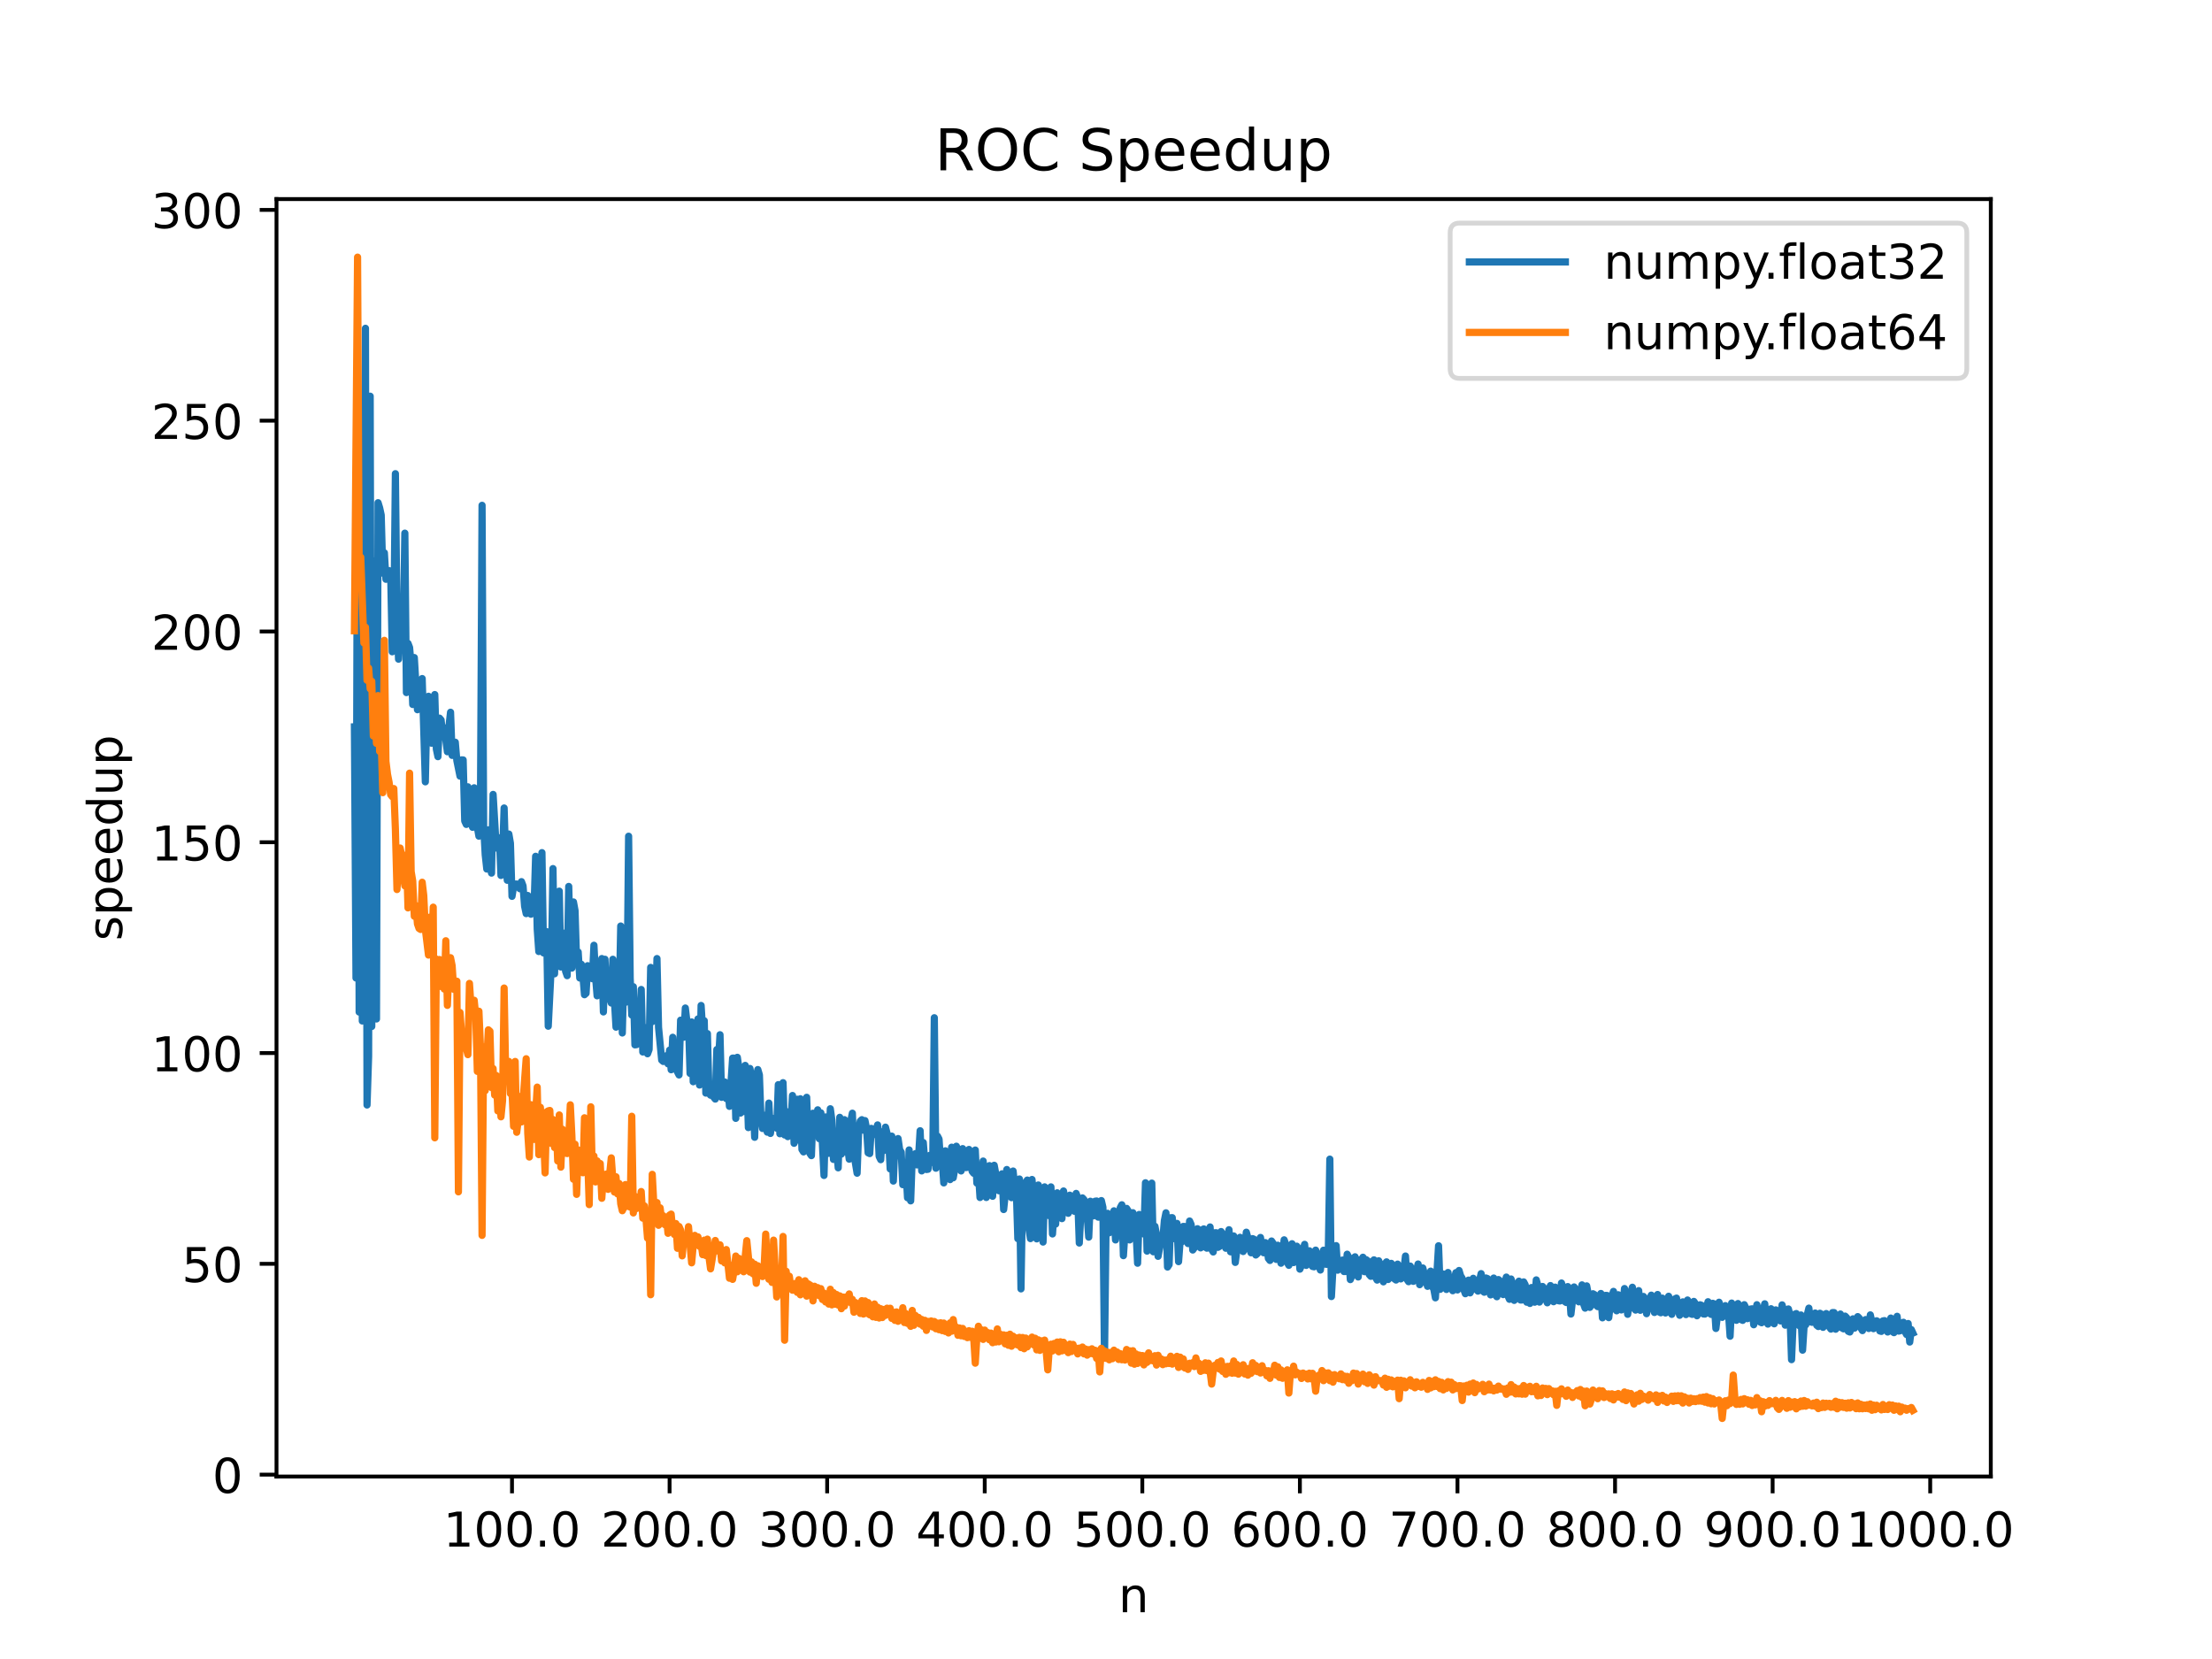 <?xml version="1.0" encoding="utf-8" standalone="no"?>
<!DOCTYPE svg PUBLIC "-//W3C//DTD SVG 1.1//EN"
  "http://www.w3.org/Graphics/SVG/1.1/DTD/svg11.dtd">
<!-- Created with matplotlib (https://matplotlib.org/) -->
<svg height="345.6pt" version="1.1" viewBox="0 0 460.8 345.6" width="460.8pt" xmlns="http://www.w3.org/2000/svg" xmlns:xlink="http://www.w3.org/1999/xlink">
 <defs>
  <style type="text/css">
*{stroke-linecap:butt;stroke-linejoin:round;}
  </style>
 </defs>
 <g id="figure_1">
  <g id="patch_1">
   <path d="M 0 345.6 
L 460.8 345.6 
L 460.8 0 
L 0 0 
z
" style="fill:#ffffff;"/>
  </g>
  <g id="axes_1">
   <g id="patch_2">
    <path d="M 57.6 307.584 
L 414.72 307.584 
L 414.72 41.472 
L 57.6 41.472 
z
" style="fill:#ffffff;"/>
   </g>
   <g id="matplotlib.axis_1">
    <g id="xtick_1">
     <g id="line2d_1">
      <defs>
       <path d="M 0 0 
L 0 3.5 
" id="m73f3685eff" style="stroke:#000000;stroke-width:0.8;"/>
      </defs>
      <g>
       <use style="stroke:#000000;stroke-width:0.8;" x="106.659" xlink:href="#m73f3685eff" y="307.584"/>
      </g>
     </g>
     <g id="text_1">
      <!-- 100.0 -->
      <defs>
       <path d="M 12.406 8.297 
L 28.516 8.297 
L 28.516 63.922 
L 10.984 60.406 
L 10.984 69.391 
L 28.422 72.906 
L 38.281 72.906 
L 38.281 8.297 
L 54.391 8.297 
L 54.391 0 
L 12.406 0 
z
" id="DejaVuSans-49"/>
       <path d="M 31.781 66.406 
Q 24.172 66.406 20.328 58.906 
Q 16.5 51.422 16.5 36.375 
Q 16.5 21.391 20.328 13.891 
Q 24.172 6.391 31.781 6.391 
Q 39.453 6.391 43.281 13.891 
Q 47.125 21.391 47.125 36.375 
Q 47.125 51.422 43.281 58.906 
Q 39.453 66.406 31.781 66.406 
z
M 31.781 74.219 
Q 44.047 74.219 50.516 64.516 
Q 56.984 54.828 56.984 36.375 
Q 56.984 17.969 50.516 8.266 
Q 44.047 -1.422 31.781 -1.422 
Q 19.531 -1.422 13.062 8.266 
Q 6.594 17.969 6.594 36.375 
Q 6.594 54.828 13.062 64.516 
Q 19.531 74.219 31.781 74.219 
z
" id="DejaVuSans-48"/>
       <path d="M 10.688 12.406 
L 21 12.406 
L 21 0 
L 10.688 0 
z
" id="DejaVuSans-46"/>
      </defs>
      <g transform="translate(92.345 322.182)scale(0.1 -0.1)">
       <use xlink:href="#DejaVuSans-49"/>
       <use x="63.623" xlink:href="#DejaVuSans-48"/>
       <use x="127.246" xlink:href="#DejaVuSans-48"/>
       <use x="190.869" xlink:href="#DejaVuSans-46"/>
       <use x="222.656" xlink:href="#DejaVuSans-48"/>
      </g>
     </g>
    </g>
    <g id="xtick_2">
     <g id="line2d_2">
      <g>
       <use style="stroke:#000000;stroke-width:0.8;" x="139.486" xlink:href="#m73f3685eff" y="307.584"/>
      </g>
     </g>
     <g id="text_2">
      <!-- 200.0 -->
      <defs>
       <path d="M 19.188 8.297 
L 53.609 8.297 
L 53.609 0 
L 7.328 0 
L 7.328 8.297 
Q 12.938 14.109 22.625 23.891 
Q 32.328 33.688 34.812 36.531 
Q 39.547 41.844 41.422 45.531 
Q 43.312 49.219 43.312 52.781 
Q 43.312 58.594 39.234 62.25 
Q 35.156 65.922 28.609 65.922 
Q 23.969 65.922 18.812 64.312 
Q 13.672 62.703 7.812 59.422 
L 7.812 69.391 
Q 13.766 71.781 18.938 73 
Q 24.125 74.219 28.422 74.219 
Q 39.75 74.219 46.484 68.547 
Q 53.219 62.891 53.219 53.422 
Q 53.219 48.922 51.531 44.891 
Q 49.859 40.875 45.406 35.406 
Q 44.188 33.984 37.641 27.219 
Q 31.109 20.453 19.188 8.297 
z
" id="DejaVuSans-50"/>
      </defs>
      <g transform="translate(125.172 322.182)scale(0.1 -0.1)">
       <use xlink:href="#DejaVuSans-50"/>
       <use x="63.623" xlink:href="#DejaVuSans-48"/>
       <use x="127.246" xlink:href="#DejaVuSans-48"/>
       <use x="190.869" xlink:href="#DejaVuSans-46"/>
       <use x="222.656" xlink:href="#DejaVuSans-48"/>
      </g>
     </g>
    </g>
    <g id="xtick_3">
     <g id="line2d_3">
      <g>
       <use style="stroke:#000000;stroke-width:0.8;" x="172.312" xlink:href="#m73f3685eff" y="307.584"/>
      </g>
     </g>
     <g id="text_3">
      <!-- 300.0 -->
      <defs>
       <path d="M 40.578 39.312 
Q 47.656 37.797 51.625 33 
Q 55.609 28.219 55.609 21.188 
Q 55.609 10.406 48.188 4.484 
Q 40.766 -1.422 27.094 -1.422 
Q 22.516 -1.422 17.656 -0.516 
Q 12.797 0.391 7.625 2.203 
L 7.625 11.719 
Q 11.719 9.328 16.594 8.109 
Q 21.484 6.891 26.812 6.891 
Q 36.078 6.891 40.938 10.547 
Q 45.797 14.203 45.797 21.188 
Q 45.797 27.641 41.281 31.266 
Q 36.766 34.906 28.719 34.906 
L 20.219 34.906 
L 20.219 43.016 
L 29.109 43.016 
Q 36.375 43.016 40.234 45.922 
Q 44.094 48.828 44.094 54.297 
Q 44.094 59.906 40.109 62.906 
Q 36.141 65.922 28.719 65.922 
Q 24.656 65.922 20.016 65.031 
Q 15.375 64.156 9.812 62.312 
L 9.812 71.094 
Q 15.438 72.656 20.344 73.438 
Q 25.25 74.219 29.594 74.219 
Q 40.828 74.219 47.359 69.109 
Q 53.906 64.016 53.906 55.328 
Q 53.906 49.266 50.438 45.094 
Q 46.969 40.922 40.578 39.312 
z
" id="DejaVuSans-51"/>
      </defs>
      <g transform="translate(157.998 322.182)scale(0.1 -0.1)">
       <use xlink:href="#DejaVuSans-51"/>
       <use x="63.623" xlink:href="#DejaVuSans-48"/>
       <use x="127.246" xlink:href="#DejaVuSans-48"/>
       <use x="190.869" xlink:href="#DejaVuSans-46"/>
       <use x="222.656" xlink:href="#DejaVuSans-48"/>
      </g>
     </g>
    </g>
    <g id="xtick_4">
     <g id="line2d_4">
      <g>
       <use style="stroke:#000000;stroke-width:0.8;" x="205.139" xlink:href="#m73f3685eff" y="307.584"/>
      </g>
     </g>
     <g id="text_4">
      <!-- 400.0 -->
      <defs>
       <path d="M 37.797 64.312 
L 12.891 25.391 
L 37.797 25.391 
z
M 35.203 72.906 
L 47.609 72.906 
L 47.609 25.391 
L 58.016 25.391 
L 58.016 17.188 
L 47.609 17.188 
L 47.609 0 
L 37.797 0 
L 37.797 17.188 
L 4.891 17.188 
L 4.891 26.703 
z
" id="DejaVuSans-52"/>
      </defs>
      <g transform="translate(190.825 322.182)scale(0.1 -0.1)">
       <use xlink:href="#DejaVuSans-52"/>
       <use x="63.623" xlink:href="#DejaVuSans-48"/>
       <use x="127.246" xlink:href="#DejaVuSans-48"/>
       <use x="190.869" xlink:href="#DejaVuSans-46"/>
       <use x="222.656" xlink:href="#DejaVuSans-48"/>
      </g>
     </g>
    </g>
    <g id="xtick_5">
     <g id="line2d_5">
      <g>
       <use style="stroke:#000000;stroke-width:0.8;" x="237.965" xlink:href="#m73f3685eff" y="307.584"/>
      </g>
     </g>
     <g id="text_5">
      <!-- 500.0 -->
      <defs>
       <path d="M 10.797 72.906 
L 49.516 72.906 
L 49.516 64.594 
L 19.828 64.594 
L 19.828 46.734 
Q 21.969 47.469 24.109 47.828 
Q 26.266 48.188 28.422 48.188 
Q 40.625 48.188 47.75 41.5 
Q 54.891 34.812 54.891 23.391 
Q 54.891 11.625 47.562 5.094 
Q 40.234 -1.422 26.906 -1.422 
Q 22.312 -1.422 17.547 -0.641 
Q 12.797 0.141 7.719 1.703 
L 7.719 11.625 
Q 12.109 9.234 16.797 8.062 
Q 21.484 6.891 26.703 6.891 
Q 35.156 6.891 40.078 11.328 
Q 45.016 15.766 45.016 23.391 
Q 45.016 31 40.078 35.438 
Q 35.156 39.891 26.703 39.891 
Q 22.75 39.891 18.812 39.016 
Q 14.891 38.141 10.797 36.281 
z
" id="DejaVuSans-53"/>
      </defs>
      <g transform="translate(223.651 322.182)scale(0.1 -0.1)">
       <use xlink:href="#DejaVuSans-53"/>
       <use x="63.623" xlink:href="#DejaVuSans-48"/>
       <use x="127.246" xlink:href="#DejaVuSans-48"/>
       <use x="190.869" xlink:href="#DejaVuSans-46"/>
       <use x="222.656" xlink:href="#DejaVuSans-48"/>
      </g>
     </g>
    </g>
    <g id="xtick_6">
     <g id="line2d_6">
      <g>
       <use style="stroke:#000000;stroke-width:0.8;" x="270.792" xlink:href="#m73f3685eff" y="307.584"/>
      </g>
     </g>
     <g id="text_6">
      <!-- 600.0 -->
      <defs>
       <path d="M 33.016 40.375 
Q 26.375 40.375 22.484 35.828 
Q 18.609 31.297 18.609 23.391 
Q 18.609 15.531 22.484 10.953 
Q 26.375 6.391 33.016 6.391 
Q 39.656 6.391 43.531 10.953 
Q 47.406 15.531 47.406 23.391 
Q 47.406 31.297 43.531 35.828 
Q 39.656 40.375 33.016 40.375 
z
M 52.594 71.297 
L 52.594 62.312 
Q 48.875 64.062 45.094 64.984 
Q 41.312 65.922 37.594 65.922 
Q 27.828 65.922 22.672 59.328 
Q 17.531 52.734 16.797 39.406 
Q 19.672 43.656 24.016 45.922 
Q 28.375 48.188 33.594 48.188 
Q 44.578 48.188 50.953 41.516 
Q 57.328 34.859 57.328 23.391 
Q 57.328 12.156 50.688 5.359 
Q 44.047 -1.422 33.016 -1.422 
Q 20.359 -1.422 13.672 8.266 
Q 6.984 17.969 6.984 36.375 
Q 6.984 53.656 15.188 63.938 
Q 23.391 74.219 37.203 74.219 
Q 40.922 74.219 44.703 73.484 
Q 48.484 72.75 52.594 71.297 
z
" id="DejaVuSans-54"/>
      </defs>
      <g transform="translate(256.478 322.182)scale(0.1 -0.1)">
       <use xlink:href="#DejaVuSans-54"/>
       <use x="63.623" xlink:href="#DejaVuSans-48"/>
       <use x="127.246" xlink:href="#DejaVuSans-48"/>
       <use x="190.869" xlink:href="#DejaVuSans-46"/>
       <use x="222.656" xlink:href="#DejaVuSans-48"/>
      </g>
     </g>
    </g>
    <g id="xtick_7">
     <g id="line2d_7">
      <g>
       <use style="stroke:#000000;stroke-width:0.8;" x="303.619" xlink:href="#m73f3685eff" y="307.584"/>
      </g>
     </g>
     <g id="text_7">
      <!-- 700.0 -->
      <defs>
       <path d="M 8.203 72.906 
L 55.078 72.906 
L 55.078 68.703 
L 28.609 0 
L 18.312 0 
L 43.219 64.594 
L 8.203 64.594 
z
" id="DejaVuSans-55"/>
      </defs>
      <g transform="translate(289.304 322.182)scale(0.1 -0.1)">
       <use xlink:href="#DejaVuSans-55"/>
       <use x="63.623" xlink:href="#DejaVuSans-48"/>
       <use x="127.246" xlink:href="#DejaVuSans-48"/>
       <use x="190.869" xlink:href="#DejaVuSans-46"/>
       <use x="222.656" xlink:href="#DejaVuSans-48"/>
      </g>
     </g>
    </g>
    <g id="xtick_8">
     <g id="line2d_8">
      <g>
       <use style="stroke:#000000;stroke-width:0.8;" x="336.445" xlink:href="#m73f3685eff" y="307.584"/>
      </g>
     </g>
     <g id="text_8">
      <!-- 800.0 -->
      <defs>
       <path d="M 31.781 34.625 
Q 24.75 34.625 20.719 30.859 
Q 16.703 27.094 16.703 20.516 
Q 16.703 13.922 20.719 10.156 
Q 24.75 6.391 31.781 6.391 
Q 38.812 6.391 42.859 10.172 
Q 46.922 13.969 46.922 20.516 
Q 46.922 27.094 42.891 30.859 
Q 38.875 34.625 31.781 34.625 
z
M 21.922 38.812 
Q 15.578 40.375 12.031 44.719 
Q 8.5 49.078 8.5 55.328 
Q 8.5 64.062 14.719 69.141 
Q 20.953 74.219 31.781 74.219 
Q 42.672 74.219 48.875 69.141 
Q 55.078 64.062 55.078 55.328 
Q 55.078 49.078 51.531 44.719 
Q 48 40.375 41.703 38.812 
Q 48.828 37.156 52.797 32.312 
Q 56.781 27.484 56.781 20.516 
Q 56.781 9.906 50.312 4.234 
Q 43.844 -1.422 31.781 -1.422 
Q 19.734 -1.422 13.25 4.234 
Q 6.781 9.906 6.781 20.516 
Q 6.781 27.484 10.781 32.312 
Q 14.797 37.156 21.922 38.812 
z
M 18.312 54.391 
Q 18.312 48.734 21.844 45.562 
Q 25.391 42.391 31.781 42.391 
Q 38.141 42.391 41.719 45.562 
Q 45.312 48.734 45.312 54.391 
Q 45.312 60.062 41.719 63.234 
Q 38.141 66.406 31.781 66.406 
Q 25.391 66.406 21.844 63.234 
Q 18.312 60.062 18.312 54.391 
z
" id="DejaVuSans-56"/>
      </defs>
      <g transform="translate(322.131 322.182)scale(0.1 -0.1)">
       <use xlink:href="#DejaVuSans-56"/>
       <use x="63.623" xlink:href="#DejaVuSans-48"/>
       <use x="127.246" xlink:href="#DejaVuSans-48"/>
       <use x="190.869" xlink:href="#DejaVuSans-46"/>
       <use x="222.656" xlink:href="#DejaVuSans-48"/>
      </g>
     </g>
    </g>
    <g id="xtick_9">
     <g id="line2d_9">
      <g>
       <use style="stroke:#000000;stroke-width:0.8;" x="369.272" xlink:href="#m73f3685eff" y="307.584"/>
      </g>
     </g>
     <g id="text_9">
      <!-- 900.0 -->
      <defs>
       <path d="M 10.984 1.516 
L 10.984 10.5 
Q 14.703 8.734 18.5 7.812 
Q 22.312 6.891 25.984 6.891 
Q 35.75 6.891 40.891 13.453 
Q 46.047 20.016 46.781 33.406 
Q 43.953 29.203 39.594 26.953 
Q 35.25 24.703 29.984 24.703 
Q 19.047 24.703 12.672 31.312 
Q 6.297 37.938 6.297 49.422 
Q 6.297 60.641 12.938 67.422 
Q 19.578 74.219 30.609 74.219 
Q 43.266 74.219 49.922 64.516 
Q 56.594 54.828 56.594 36.375 
Q 56.594 19.141 48.406 8.859 
Q 40.234 -1.422 26.422 -1.422 
Q 22.703 -1.422 18.891 -0.688 
Q 15.094 0.047 10.984 1.516 
z
M 30.609 32.422 
Q 37.25 32.422 41.125 36.953 
Q 45.016 41.5 45.016 49.422 
Q 45.016 57.281 41.125 61.844 
Q 37.25 66.406 30.609 66.406 
Q 23.969 66.406 20.094 61.844 
Q 16.219 57.281 16.219 49.422 
Q 16.219 41.5 20.094 36.953 
Q 23.969 32.422 30.609 32.422 
z
" id="DejaVuSans-57"/>
      </defs>
      <g transform="translate(354.958 322.182)scale(0.1 -0.1)">
       <use xlink:href="#DejaVuSans-57"/>
       <use x="63.623" xlink:href="#DejaVuSans-48"/>
       <use x="127.246" xlink:href="#DejaVuSans-48"/>
       <use x="190.869" xlink:href="#DejaVuSans-46"/>
       <use x="222.656" xlink:href="#DejaVuSans-48"/>
      </g>
     </g>
    </g>
    <g id="xtick_10">
     <g id="line2d_10">
      <g>
       <use style="stroke:#000000;stroke-width:0.8;" x="402.098" xlink:href="#m73f3685eff" y="307.584"/>
      </g>
     </g>
     <g id="text_10">
      <!-- 1000.0 -->
      <g transform="translate(384.603 322.182)scale(0.1 -0.1)">
       <use xlink:href="#DejaVuSans-49"/>
       <use x="63.623" xlink:href="#DejaVuSans-48"/>
       <use x="127.246" xlink:href="#DejaVuSans-48"/>
       <use x="190.869" xlink:href="#DejaVuSans-48"/>
       <use x="254.492" xlink:href="#DejaVuSans-46"/>
       <use x="286.279" xlink:href="#DejaVuSans-48"/>
      </g>
     </g>
    </g>
    <g id="text_11">
     <!-- n -->
     <defs>
      <path d="M 54.891 33.016 
L 54.891 0 
L 45.906 0 
L 45.906 32.719 
Q 45.906 40.484 42.875 44.328 
Q 39.844 48.188 33.797 48.188 
Q 26.516 48.188 22.312 43.547 
Q 18.109 38.922 18.109 30.906 
L 18.109 0 
L 9.078 0 
L 9.078 54.688 
L 18.109 54.688 
L 18.109 46.188 
Q 21.344 51.125 25.703 53.562 
Q 30.078 56 35.797 56 
Q 45.219 56 50.047 50.172 
Q 54.891 44.344 54.891 33.016 
z
" id="DejaVuSans-110"/>
     </defs>
     <g transform="translate(232.991 335.861)scale(0.1 -0.1)">
      <use xlink:href="#DejaVuSans-110"/>
     </g>
    </g>
   </g>
   <g id="matplotlib.axis_2">
    <g id="ytick_1">
     <g id="line2d_11">
      <defs>
       <path d="M 0 0 
L -3.5 0 
" id="m48c297a09b" style="stroke:#000000;stroke-width:0.8;"/>
      </defs>
      <g>
       <use style="stroke:#000000;stroke-width:0.8;" x="57.6" xlink:href="#m48c297a09b" y="307.192"/>
      </g>
     </g>
     <g id="text_12">
      <!-- 0 -->
      <g transform="translate(44.237 310.991)scale(0.1 -0.1)">
       <use xlink:href="#DejaVuSans-48"/>
      </g>
     </g>
    </g>
    <g id="ytick_2">
     <g id="line2d_12">
      <g>
       <use style="stroke:#000000;stroke-width:0.8;" x="57.6" xlink:href="#m48c297a09b" y="263.281"/>
      </g>
     </g>
     <g id="text_13">
      <!-- 50 -->
      <g transform="translate(37.875 267.08)scale(0.1 -0.1)">
       <use xlink:href="#DejaVuSans-53"/>
       <use x="63.623" xlink:href="#DejaVuSans-48"/>
      </g>
     </g>
    </g>
    <g id="ytick_3">
     <g id="line2d_13">
      <g>
       <use style="stroke:#000000;stroke-width:0.8;" x="57.6" xlink:href="#m48c297a09b" y="219.37"/>
      </g>
     </g>
     <g id="text_14">
      <!-- 100 -->
      <g transform="translate(31.512 223.169)scale(0.1 -0.1)">
       <use xlink:href="#DejaVuSans-49"/>
       <use x="63.623" xlink:href="#DejaVuSans-48"/>
       <use x="127.246" xlink:href="#DejaVuSans-48"/>
      </g>
     </g>
    </g>
    <g id="ytick_4">
     <g id="line2d_14">
      <g>
       <use style="stroke:#000000;stroke-width:0.8;" x="57.6" xlink:href="#m48c297a09b" y="175.459"/>
      </g>
     </g>
     <g id="text_15">
      <!-- 150 -->
      <g transform="translate(31.512 179.258)scale(0.1 -0.1)">
       <use xlink:href="#DejaVuSans-49"/>
       <use x="63.623" xlink:href="#DejaVuSans-53"/>
       <use x="127.246" xlink:href="#DejaVuSans-48"/>
      </g>
     </g>
    </g>
    <g id="ytick_5">
     <g id="line2d_15">
      <g>
       <use style="stroke:#000000;stroke-width:0.8;" x="57.6" xlink:href="#m48c297a09b" y="131.547"/>
      </g>
     </g>
     <g id="text_16">
      <!-- 200 -->
      <g transform="translate(31.512 135.347)scale(0.1 -0.1)">
       <use xlink:href="#DejaVuSans-50"/>
       <use x="63.623" xlink:href="#DejaVuSans-48"/>
       <use x="127.246" xlink:href="#DejaVuSans-48"/>
      </g>
     </g>
    </g>
    <g id="ytick_6">
     <g id="line2d_16">
      <g>
       <use style="stroke:#000000;stroke-width:0.8;" x="57.6" xlink:href="#m48c297a09b" y="87.636"/>
      </g>
     </g>
     <g id="text_17">
      <!-- 250 -->
      <g transform="translate(31.512 91.436)scale(0.1 -0.1)">
       <use xlink:href="#DejaVuSans-50"/>
       <use x="63.623" xlink:href="#DejaVuSans-53"/>
       <use x="127.246" xlink:href="#DejaVuSans-48"/>
      </g>
     </g>
    </g>
    <g id="ytick_7">
     <g id="line2d_17">
      <g>
       <use style="stroke:#000000;stroke-width:0.8;" x="57.6" xlink:href="#m48c297a09b" y="43.725"/>
      </g>
     </g>
     <g id="text_18">
      <!-- 300 -->
      <g transform="translate(31.512 47.525)scale(0.1 -0.1)">
       <use xlink:href="#DejaVuSans-51"/>
       <use x="63.623" xlink:href="#DejaVuSans-48"/>
       <use x="127.246" xlink:href="#DejaVuSans-48"/>
      </g>
     </g>
    </g>
    <g id="text_19">
     <!-- speedup -->
     <defs>
      <path d="M 44.281 53.078 
L 44.281 44.578 
Q 40.484 46.531 36.375 47.5 
Q 32.281 48.484 27.875 48.484 
Q 21.188 48.484 17.844 46.438 
Q 14.5 44.391 14.5 40.281 
Q 14.5 37.156 16.891 35.375 
Q 19.281 33.594 26.516 31.984 
L 29.594 31.297 
Q 39.156 29.25 43.188 25.516 
Q 47.219 21.781 47.219 15.094 
Q 47.219 7.469 41.188 3.016 
Q 35.156 -1.422 24.609 -1.422 
Q 20.219 -1.422 15.453 -0.562 
Q 10.688 0.297 5.422 2 
L 5.422 11.281 
Q 10.406 8.688 15.234 7.391 
Q 20.062 6.109 24.812 6.109 
Q 31.156 6.109 34.562 8.281 
Q 37.984 10.453 37.984 14.406 
Q 37.984 18.062 35.516 20.016 
Q 33.062 21.969 24.703 23.781 
L 21.578 24.516 
Q 13.234 26.266 9.516 29.906 
Q 5.812 33.547 5.812 39.891 
Q 5.812 47.609 11.281 51.797 
Q 16.75 56 26.812 56 
Q 31.781 56 36.172 55.266 
Q 40.578 54.547 44.281 53.078 
z
" id="DejaVuSans-115"/>
      <path d="M 18.109 8.203 
L 18.109 -20.797 
L 9.078 -20.797 
L 9.078 54.688 
L 18.109 54.688 
L 18.109 46.391 
Q 20.953 51.266 25.266 53.625 
Q 29.594 56 35.594 56 
Q 45.562 56 51.781 48.094 
Q 58.016 40.188 58.016 27.297 
Q 58.016 14.406 51.781 6.484 
Q 45.562 -1.422 35.594 -1.422 
Q 29.594 -1.422 25.266 0.953 
Q 20.953 3.328 18.109 8.203 
z
M 48.688 27.297 
Q 48.688 37.203 44.609 42.844 
Q 40.531 48.484 33.406 48.484 
Q 26.266 48.484 22.188 42.844 
Q 18.109 37.203 18.109 27.297 
Q 18.109 17.391 22.188 11.75 
Q 26.266 6.109 33.406 6.109 
Q 40.531 6.109 44.609 11.75 
Q 48.688 17.391 48.688 27.297 
z
" id="DejaVuSans-112"/>
      <path d="M 56.203 29.594 
L 56.203 25.203 
L 14.891 25.203 
Q 15.484 15.922 20.484 11.062 
Q 25.484 6.203 34.422 6.203 
Q 39.594 6.203 44.453 7.469 
Q 49.312 8.734 54.109 11.281 
L 54.109 2.781 
Q 49.266 0.734 44.188 -0.344 
Q 39.109 -1.422 33.891 -1.422 
Q 20.797 -1.422 13.156 6.188 
Q 5.516 13.812 5.516 26.812 
Q 5.516 40.234 12.766 48.109 
Q 20.016 56 32.328 56 
Q 43.359 56 49.781 48.891 
Q 56.203 41.797 56.203 29.594 
z
M 47.219 32.234 
Q 47.125 39.594 43.094 43.984 
Q 39.062 48.391 32.422 48.391 
Q 24.906 48.391 20.391 44.141 
Q 15.875 39.891 15.188 32.172 
z
" id="DejaVuSans-101"/>
      <path d="M 45.406 46.391 
L 45.406 75.984 
L 54.391 75.984 
L 54.391 0 
L 45.406 0 
L 45.406 8.203 
Q 42.578 3.328 38.25 0.953 
Q 33.938 -1.422 27.875 -1.422 
Q 17.969 -1.422 11.734 6.484 
Q 5.516 14.406 5.516 27.297 
Q 5.516 40.188 11.734 48.094 
Q 17.969 56 27.875 56 
Q 33.938 56 38.25 53.625 
Q 42.578 51.266 45.406 46.391 
z
M 14.797 27.297 
Q 14.797 17.391 18.875 11.75 
Q 22.953 6.109 30.078 6.109 
Q 37.203 6.109 41.297 11.75 
Q 45.406 17.391 45.406 27.297 
Q 45.406 37.203 41.297 42.844 
Q 37.203 48.484 30.078 48.484 
Q 22.953 48.484 18.875 42.844 
Q 14.797 37.203 14.797 27.297 
z
" id="DejaVuSans-100"/>
      <path d="M 8.5 21.578 
L 8.5 54.688 
L 17.484 54.688 
L 17.484 21.922 
Q 17.484 14.156 20.5 10.266 
Q 23.531 6.391 29.594 6.391 
Q 36.859 6.391 41.078 11.031 
Q 45.312 15.672 45.312 23.688 
L 45.312 54.688 
L 54.297 54.688 
L 54.297 0 
L 45.312 0 
L 45.312 8.406 
Q 42.047 3.422 37.719 1 
Q 33.406 -1.422 27.688 -1.422 
Q 18.266 -1.422 13.375 4.438 
Q 8.5 10.297 8.5 21.578 
z
M 31.109 56 
z
" id="DejaVuSans-117"/>
     </defs>
     <g transform="translate(25.433 195.977)rotate(-90)scale(0.1 -0.1)">
      <use xlink:href="#DejaVuSans-115"/>
      <use x="52.1" xlink:href="#DejaVuSans-112"/>
      <use x="115.576" xlink:href="#DejaVuSans-101"/>
      <use x="177.1" xlink:href="#DejaVuSans-101"/>
      <use x="238.623" xlink:href="#DejaVuSans-100"/>
      <use x="302.1" xlink:href="#DejaVuSans-117"/>
      <use x="365.479" xlink:href="#DejaVuSans-112"/>
     </g>
    </g>
   </g>
   <g id="line2d_18">
    <path clip-path="url(#p6ff5543cbe)" d="M 73.833 151.428 
L 74.161 203.733 
L 74.489 87.758 
L 74.818 210.827 
L 75.146 85.01 
L 75.474 212.689 
L 75.802 211.065 
L 76.131 68.39 
L 76.459 230.189 
L 76.787 220.077 
L 77.115 82.536 
L 77.444 213.835 
L 77.772 116.821 
L 78.1 209.044 
L 78.428 212.269 
L 78.757 104.722 
L 79.085 105.791 
L 79.413 107.304 
L 79.742 119.406 
L 80.07 115.16 
L 80.398 120.675 
L 80.726 120.437 
L 81.055 118.871 
L 81.383 119.374 
L 81.711 135.779 
L 82.039 130.52 
L 82.368 98.676 
L 82.696 128.768 
L 83.024 137.315 
L 83.352 130.65 
L 83.681 133.788 
L 84.009 132.459 
L 84.337 111.067 
L 84.665 144.278 
L 84.994 134.029 
L 85.322 134.887 
L 85.65 138.548 
L 85.979 146.759 
L 86.307 136.985 
L 86.963 147.847 
L 87.292 144.47 
L 87.62 145.872 
L 87.948 141.358 
L 88.605 162.867 
L 88.933 147.386 
L 89.261 145.048 
L 89.589 154.386 
L 89.918 154.826 
L 90.246 148.441 
L 90.574 144.689 
L 90.903 156.065 
L 91.231 157.627 
L 91.559 149.605 
L 91.887 149.989 
L 92.216 153.146 
L 92.544 151.624 
L 93.2 156.603 
L 93.529 151.298 
L 93.857 148.373 
L 94.185 157.361 
L 94.513 156.293 
L 94.842 154.618 
L 95.17 158.449 
L 95.827 161.681 
L 96.155 158.295 
L 96.483 158.309 
L 96.811 171.039 
L 97.14 171.74 
L 97.468 163.91 
L 97.796 166.847 
L 98.124 171.472 
L 98.453 172.346 
L 98.781 164.11 
L 99.109 165.375 
L 99.437 172.327 
L 99.766 174.187 
L 100.094 166.817 
L 100.422 105.266 
L 100.75 172.024 
L 101.079 178.066 
L 101.407 181.036 
L 101.735 172.876 
L 102.064 180.457 
L 102.392 181.882 
L 102.72 165.493 
L 103.377 176.657 
L 103.705 176.034 
L 104.033 174.536 
L 104.361 182.375 
L 104.69 178.25 
L 105.018 168.32 
L 105.346 179.271 
L 105.674 183.377 
L 106.003 173.747 
L 106.331 175.674 
L 106.659 186.725 
L 106.988 184.722 
L 107.316 184.167 
L 107.644 184.164 
L 108.301 185.137 
L 108.629 183.663 
L 108.957 184.543 
L 109.285 188.794 
L 109.614 190.325 
L 109.942 186.545 
L 110.27 188.916 
L 110.598 190.451 
L 111.255 189.027 
L 111.583 178.385 
L 111.912 193.52 
L 112.24 198.219 
L 112.568 183.836 
L 112.896 177.621 
L 113.225 198.512 
L 113.553 195.553 
L 113.881 194.079 
L 114.209 213.779 
L 114.866 200.691 
L 115.194 180.943 
L 115.522 202.865 
L 115.851 190.901 
L 116.179 193.922 
L 116.507 185.641 
L 116.836 201.441 
L 117.164 194.323 
L 117.492 196.715 
L 117.82 202.323 
L 118.149 203.252 
L 118.477 184.661 
L 118.805 197.156 
L 119.133 201.671 
L 119.462 187.894 
L 119.79 189.698 
L 120.118 200.381 
L 120.446 198.325 
L 120.775 203.735 
L 121.103 200.877 
L 121.431 203.304 
L 121.759 207.217 
L 122.088 206.918 
L 122.416 201.171 
L 122.744 202.362 
L 123.073 202.905 
L 123.401 203.882 
L 123.729 196.917 
L 124.057 203.374 
L 124.386 207.446 
L 124.714 202.7 
L 125.042 203.861 
L 125.37 199.685 
L 125.699 210.802 
L 126.027 199.832 
L 126.355 207.012 
L 126.683 206.549 
L 127.34 208.942 
L 127.668 199.835 
L 127.997 208.419 
L 128.325 213.979 
L 128.653 205.998 
L 128.981 209.325 
L 129.31 192.907 
L 129.638 215.186 
L 129.966 202.145 
L 130.294 208.813 
L 130.623 206.809 
L 130.951 174.198 
L 131.279 203.763 
L 131.607 211.45 
L 131.936 205.554 
L 132.264 217.661 
L 132.592 217.619 
L 132.921 214.924 
L 133.249 213.819 
L 133.577 206.128 
L 133.905 219.146 
L 134.234 214.252 
L 134.562 214.072 
L 134.89 219.517 
L 135.218 218.637 
L 135.547 201.531 
L 135.875 212.833 
L 136.203 207.748 
L 136.531 212.336 
L 136.86 199.686 
L 137.188 214.033 
L 137.844 220.837 
L 138.173 221.123 
L 138.829 219.925 
L 139.158 221.614 
L 139.486 218.76 
L 139.814 222.845 
L 140.142 216.084 
L 140.471 221.32 
L 140.799 222.646 
L 141.455 223.931 
L 141.784 212.522 
L 142.112 212.56 
L 142.44 216.06 
L 142.768 209.991 
L 143.097 212.778 
L 143.425 212.975 
L 143.753 223.611 
L 144.082 212.888 
L 144.41 225.348 
L 144.738 216.853 
L 145.066 221.478 
L 145.395 212.264 
L 145.723 226.033 
L 146.051 209.457 
L 146.379 214.647 
L 146.708 212.633 
L 147.036 227.712 
L 147.364 215.317 
L 147.692 227.755 
L 148.021 228.151 
L 148.349 226.739 
L 148.677 228.544 
L 149.006 228.959 
L 149.334 218.634 
L 149.662 221.214 
L 149.99 215.554 
L 150.319 228.597 
L 150.647 228.437 
L 150.975 225.386 
L 151.303 228.857 
L 151.632 226.247 
L 151.96 230.474 
L 152.616 220.425 
L 152.945 220.428 
L 153.273 232.973 
L 153.601 220.258 
L 153.93 222.532 
L 154.258 231.872 
L 154.586 229.766 
L 154.914 231.547 
L 155.243 221.943 
L 155.571 224.621 
L 155.899 234.899 
L 156.227 222.58 
L 156.556 224.553 
L 156.884 228.966 
L 157.212 236.919 
L 157.54 224.551 
L 157.869 222.813 
L 158.197 223.932 
L 158.525 232.993 
L 158.853 235.086 
L 159.182 232.325 
L 159.51 234.657 
L 159.838 235.847 
L 160.167 229.793 
L 160.495 236.12 
L 160.823 232.936 
L 161.151 234.849 
L 161.48 233.526 
L 161.808 235.028 
L 162.136 225.951 
L 162.464 236.183 
L 162.793 233.941 
L 163.121 225.539 
L 163.449 236.432 
L 163.777 231.538 
L 164.106 236.781 
L 164.762 234.073 
L 165.091 228.212 
L 165.419 238.166 
L 165.747 229.612 
L 166.075 228.99 
L 166.404 237.514 
L 166.732 228.891 
L 167.06 239.446 
L 167.388 239.961 
L 167.717 239.408 
L 168.045 228.587 
L 168.373 238.441 
L 168.701 240.256 
L 169.03 240.741 
L 169.358 231.907 
L 169.686 232.657 
L 170.015 236.259 
L 170.343 231.197 
L 170.671 237.211 
L 170.999 231.821 
L 171.656 244.87 
L 171.984 232.676 
L 172.312 234.664 
L 172.641 240.265 
L 172.969 230.974 
L 173.297 233.364 
L 173.625 241.528 
L 174.282 239.185 
L 174.61 243.278 
L 174.938 232.761 
L 175.267 240.429 
L 175.595 239.747 
L 175.923 233.252 
L 176.252 239.974 
L 176.58 238.992 
L 176.908 241.477 
L 177.236 233.496 
L 177.565 231.898 
L 177.893 240.465 
L 178.549 244.398 
L 178.878 235.413 
L 179.206 233.563 
L 179.534 233.253 
L 179.862 235.435 
L 180.191 233.439 
L 180.519 235.105 
L 180.847 240.15 
L 181.176 240.311 
L 181.504 235.062 
L 181.832 236.416 
L 182.16 235.398 
L 182.489 235.401 
L 182.817 234.339 
L 183.145 240.904 
L 183.473 241.585 
L 183.802 235.762 
L 184.13 239.669 
L 184.458 234.81 
L 185.115 237.357 
L 185.443 243.515 
L 185.771 236.676 
L 186.1 246.039 
L 186.428 238.013 
L 186.756 240.834 
L 187.084 237.185 
L 187.413 239.493 
L 187.741 240.034 
L 188.069 246.791 
L 188.726 243.72 
L 189.054 249.517 
L 189.382 239.554 
L 189.71 250.163 
L 190.039 240.98 
L 190.367 241.267 
L 190.695 240.327 
L 191.023 242.673 
L 191.352 241.024 
L 191.68 235.553 
L 192.008 243.922 
L 192.337 238.011 
L 192.665 242.299 
L 192.993 243.631 
L 193.321 243.578 
L 193.65 240.699 
L 193.978 240.838 
L 194.306 242.166 
L 194.634 212.014 
L 194.963 243.361 
L 195.291 236.676 
L 195.619 237.3 
L 195.947 242.36 
L 196.276 241.731 
L 196.604 246.421 
L 196.932 239.737 
L 197.261 242.947 
L 197.589 243.035 
L 197.917 245.735 
L 198.245 238.983 
L 198.574 245.359 
L 198.902 243.505 
L 199.23 238.78 
L 199.558 239.56 
L 199.887 243.072 
L 200.215 243.929 
L 200.543 239.279 
L 200.871 243.178 
L 201.2 243.235 
L 201.528 243.171 
L 201.856 239.452 
L 202.185 240.597 
L 202.513 244.009 
L 202.841 244.414 
L 203.169 239.574 
L 203.498 246.462 
L 203.826 244.442 
L 204.154 249.464 
L 204.811 241.87 
L 205.467 249.458 
L 205.795 248.243 
L 206.124 242.823 
L 206.78 249.207 
L 207.109 242.75 
L 208.093 248.057 
L 208.422 244.892 
L 208.75 244.522 
L 209.078 251.967 
L 209.406 248.869 
L 209.735 243.633 
L 210.063 246.204 
L 210.719 249.496 
L 211.048 243.947 
L 211.376 247.121 
L 211.704 247.527 
L 212.032 258.036 
L 212.361 245.603 
L 212.689 268.496 
L 213.017 248.607 
L 213.346 249.421 
L 213.674 246.312 
L 214.002 245.833 
L 214.33 255.828 
L 214.659 258.024 
L 214.987 245.711 
L 215.315 249.525 
L 215.643 250.611 
L 215.972 258.081 
L 216.3 246.856 
L 216.628 248.13 
L 216.956 251.814 
L 217.285 258.744 
L 217.613 247.248 
L 217.941 249.473 
L 218.27 252.651 
L 218.598 253.257 
L 218.926 247.25 
L 219.254 257.055 
L 219.583 252.116 
L 219.911 254.997 
L 220.239 248.487 
L 220.567 249.067 
L 220.896 252.7 
L 221.224 253.861 
L 221.552 248.105 
L 222.209 252.193 
L 222.537 252.75 
L 222.865 248.977 
L 223.194 249.552 
L 223.522 252.141 
L 223.85 252.342 
L 224.178 248.613 
L 224.507 249.54 
L 224.835 258.944 
L 225.163 252.582 
L 225.491 249.546 
L 225.82 249.908 
L 226.148 252.774 
L 226.476 253.262 
L 226.804 257.714 
L 227.133 250.238 
L 227.461 252.37 
L 227.789 253.281 
L 228.117 250.241 
L 228.446 250.191 
L 228.774 253.548 
L 229.102 253.552 
L 229.431 250.103 
L 229.759 251.51 
L 230.087 282.884 
L 230.415 254.813 
L 230.744 252.758 
L 231.072 256.813 
L 231.4 255.651 
L 231.728 255.394 
L 232.057 252.232 
L 232.385 258.301 
L 232.713 254.956 
L 233.041 254.405 
L 233.37 251.585 
L 233.698 250.981 
L 234.026 261.577 
L 234.683 251.723 
L 235.011 252.226 
L 235.339 258.302 
L 235.668 256.101 
L 235.996 252.629 
L 236.324 253.988 
L 236.652 256.373 
L 236.981 263.153 
L 237.309 252.996 
L 237.637 253.339 
L 237.965 256.449 
L 238.294 257.07 
L 238.622 246.394 
L 238.95 260.629 
L 239.279 255.694 
L 239.607 256.616 
L 239.935 246.463 
L 240.263 260.77 
L 240.592 255.458 
L 240.92 257.195 
L 241.248 261.715 
L 241.905 258.132 
L 242.233 258.107 
L 242.561 254.27 
L 242.889 252.652 
L 243.218 263.946 
L 243.546 263.444 
L 243.874 253.679 
L 244.203 253.662 
L 244.531 258.022 
L 244.859 257.916 
L 245.187 254.857 
L 245.516 262.821 
L 245.844 258.468 
L 246.172 258.723 
L 246.5 255.485 
L 246.829 255.504 
L 247.157 258.33 
L 247.485 259.055 
L 247.813 254.361 
L 248.142 255.107 
L 248.47 260.401 
L 248.798 259.949 
L 249.126 256.679 
L 249.455 255.963 
L 249.783 259.627 
L 250.111 259.956 
L 250.44 256.181 
L 250.768 256.003 
L 251.096 259.797 
L 251.424 260.021 
L 251.753 256.395 
L 252.081 255.599 
L 252.409 260.259 
L 252.737 260.809 
L 253.066 256.811 
L 253.394 256.811 
L 253.722 259.843 
L 254.05 259.646 
L 254.379 256.557 
L 254.707 257.07 
L 255.035 259.123 
L 255.364 260.032 
L 256.02 256.174 
L 256.348 260.775 
L 256.677 260.006 
L 257.005 257.473 
L 257.333 262.985 
L 257.661 260.445 
L 257.99 260.06 
L 258.318 257.755 
L 258.646 258.754 
L 258.974 260.716 
L 259.303 259.923 
L 259.631 256.689 
L 259.959 257.839 
L 260.288 260.073 
L 260.616 260.982 
L 260.944 258.03 
L 261.272 258.182 
L 261.601 261.437 
L 261.929 261.143 
L 262.257 258.385 
L 262.585 257.784 
L 262.914 260.439 
L 263.242 260.972 
L 263.57 258.852 
L 263.898 259.629 
L 264.227 262.151 
L 264.555 262.578 
L 264.883 258.524 
L 265.211 258.999 
L 265.54 261.994 
L 265.868 262.354 
L 266.196 259.405 
L 266.853 263.151 
L 267.181 261.326 
L 267.509 258.281 
L 267.838 259.221 
L 268.166 263.012 
L 268.494 263.588 
L 268.822 259.938 
L 269.151 259.094 
L 269.479 263.019 
L 269.807 262.587 
L 270.135 259.6 
L 270.464 260.046 
L 270.792 264.387 
L 271.12 263.613 
L 271.449 260.313 
L 271.777 259.22 
L 272.105 263.605 
L 272.433 262.58 
L 272.762 260.563 
L 273.09 261.383 
L 273.418 263.822 
L 273.746 263.895 
L 274.075 260.424 
L 274.403 261.343 
L 274.731 263.629 
L 275.059 264.571 
L 275.388 261.946 
L 275.716 260.438 
L 276.044 263.338 
L 276.373 263.383 
L 276.701 261.32 
L 277.029 241.468 
L 277.357 270.096 
L 277.686 264.076 
L 278.342 259.488 
L 278.67 264.603 
L 279.327 262.623 
L 279.655 262.489 
L 279.983 264.889 
L 280.312 264.867 
L 280.64 261.275 
L 280.968 261.932 
L 281.297 266.565 
L 281.625 265.774 
L 281.953 262.116 
L 282.281 261.812 
L 282.61 264.706 
L 282.938 266.016 
L 283.266 262.434 
L 283.594 262.767 
L 283.923 261.905 
L 284.251 264.916 
L 284.579 262.404 
L 284.907 262.65 
L 285.236 265.507 
L 285.564 265.879 
L 285.892 262.843 
L 286.22 262.45 
L 286.549 266.094 
L 286.877 266.666 
L 287.205 262.643 
L 287.534 263.443 
L 287.862 266.009 
L 288.19 267.032 
L 288.518 263.299 
L 288.847 262.87 
L 289.175 266.543 
L 289.503 266.14 
L 289.831 263.181 
L 290.488 266.408 
L 290.816 266.654 
L 291.144 263.337 
L 291.473 263.917 
L 291.801 266.423 
L 292.129 265.701 
L 292.458 264.477 
L 292.786 261.652 
L 293.114 266.535 
L 293.442 267.001 
L 293.771 263.741 
L 294.099 264.396 
L 294.427 266.929 
L 294.755 266.242 
L 295.412 263.318 
L 295.74 267.625 
L 296.068 267.131 
L 296.397 264.14 
L 297.382 267.964 
L 297.71 265.71 
L 298.038 264.802 
L 298.366 267.969 
L 298.695 268.578 
L 299.023 270.362 
L 299.679 259.514 
L 300.008 268.595 
L 300.336 265.536 
L 300.664 265.393 
L 300.992 268.18 
L 301.321 268.62 
L 301.649 265.082 
L 301.977 268.093 
L 302.305 267.603 
L 302.634 268.883 
L 302.962 266.408 
L 303.29 265.112 
L 303.619 268.717 
L 303.947 264.666 
L 304.275 265.784 
L 304.603 266.296 
L 304.932 268.618 
L 305.26 269.507 
L 305.588 267.012 
L 305.916 266.676 
L 306.245 269.329 
L 306.573 268.598 
L 306.901 266.292 
L 307.229 267.1 
L 307.558 268.624 
L 307.886 268.966 
L 308.214 266.745 
L 308.543 265.322 
L 308.871 268.932 
L 309.199 269.197 
L 309.527 266.226 
L 309.856 266.343 
L 310.184 268.706 
L 310.512 269.749 
L 310.84 266.759 
L 311.169 266.241 
L 311.497 269.752 
L 311.825 270.135 
L 312.153 266.556 
L 312.482 266.842 
L 312.81 269.338 
L 313.138 269.685 
L 313.467 267.296 
L 313.795 266.039 
L 314.123 269.926 
L 314.451 270.666 
L 314.78 266.436 
L 315.108 267.446 
L 315.436 270.895 
L 315.764 270.378 
L 316.093 267.716 
L 316.421 266.891 
L 316.749 270.813 
L 317.077 270.81 
L 317.406 267.045 
L 317.734 267.659 
L 318.062 271.277 
L 318.39 270.427 
L 318.719 271.532 
L 319.047 268.216 
L 319.375 270.847 
L 319.704 271.274 
L 320.032 266.626 
L 320.36 267.795 
L 320.688 271.251 
L 321.017 270.631 
L 321.345 267.994 
L 321.673 268.372 
L 322.001 270.553 
L 322.33 271.4 
L 322.658 268.655 
L 322.986 267.808 
L 323.314 270.816 
L 323.643 271.169 
L 323.971 268.135 
L 324.299 268.936 
L 324.628 270.962 
L 324.956 271.019 
L 325.284 267.276 
L 325.612 268.318 
L 325.941 271.104 
L 326.269 271.331 
L 326.597 268.02 
L 326.925 268.79 
L 327.254 273.736 
L 327.91 268.098 
L 328.238 268.549 
L 328.567 270.758 
L 328.895 271.194 
L 329.552 267.666 
L 329.88 271.601 
L 330.208 272.509 
L 330.536 267.871 
L 330.865 269.589 
L 331.193 272.351 
L 331.521 271.805 
L 331.849 269.515 
L 332.178 269.701 
L 332.506 271.897 
L 332.834 272.192 
L 333.162 270.094 
L 333.491 269.454 
L 333.819 274.527 
L 334.476 269.849 
L 334.804 269.876 
L 335.132 274.487 
L 335.46 271.764 
L 335.789 270.01 
L 336.117 269.02 
L 336.445 272.692 
L 336.773 273.063 
L 337.102 269.72 
L 337.43 269.986 
L 337.758 272.887 
L 338.086 272.191 
L 338.415 268.429 
L 338.743 270.437 
L 339.071 273.793 
L 339.728 269.322 
L 340.056 268.158 
L 340.384 272.492 
L 340.713 272.916 
L 341.369 268.864 
L 341.697 272.959 
L 342.026 270.874 
L 342.354 270.071 
L 342.682 270.497 
L 343.01 273.664 
L 343.667 270.555 
L 343.995 269.807 
L 344.652 273.415 
L 344.98 270.59 
L 345.308 269.668 
L 345.637 273.3 
L 345.965 273.475 
L 346.293 270.424 
L 346.621 270.804 
L 346.95 273.52 
L 347.278 273.326 
L 347.606 270.036 
L 347.934 271.24 
L 348.263 273.8 
L 348.591 272.608 
L 348.919 270.577 
L 349.247 270.418 
L 349.576 272.778 
L 349.904 273.998 
L 350.232 271.593 
L 350.561 271.199 
L 350.889 273.408 
L 351.217 273.86 
L 351.545 270.817 
L 351.874 271.521 
L 352.202 273.679 
L 352.53 273.81 
L 352.858 271.106 
L 353.187 271.585 
L 353.515 274.099 
L 353.843 273.467 
L 354.171 271.81 
L 354.5 271.937 
L 354.828 273.714 
L 355.156 273.748 
L 355.813 271.174 
L 356.141 273.591 
L 356.469 273.814 
L 356.798 271.502 
L 357.126 271.644 
L 357.454 276.743 
L 358.111 271.28 
L 358.439 272.502 
L 358.767 274.426 
L 359.095 274.067 
L 359.424 271.987 
L 359.752 272.57 
L 360.08 273.606 
L 360.408 278.358 
L 360.737 271.453 
L 361.065 274.738 
L 361.393 273.52 
L 361.722 275.046 
L 362.05 271.554 
L 362.378 272.399 
L 362.706 274.896 
L 363.035 275.054 
L 363.363 271.789 
L 363.691 272.476 
L 364.019 274.697 
L 364.348 274.538 
L 364.676 272.702 
L 365.004 272.652 
L 365.332 275.971 
L 365.661 274.31 
L 365.989 271.795 
L 366.317 273.221 
L 366.646 275.386 
L 366.974 275.549 
L 367.302 272.947 
L 367.63 271.607 
L 367.959 275.187 
L 368.287 275.836 
L 368.615 273.226 
L 368.943 272.636 
L 369.272 275.201 
L 369.6 275.774 
L 369.928 272.873 
L 370.256 273.244 
L 370.585 274.968 
L 370.913 275.177 
L 371.241 271.83 
L 371.57 272.986 
L 371.898 276.056 
L 372.226 275.063 
L 372.554 272.679 
L 372.883 273.894 
L 373.211 283.238 
L 373.539 275.467 
L 373.867 273.782 
L 374.196 273.638 
L 374.852 276.179 
L 375.18 273.936 
L 375.509 281.264 
L 375.837 276.072 
L 376.165 275.99 
L 376.493 273.853 
L 376.822 272.51 
L 377.15 275.36 
L 377.478 275.461 
L 377.807 274.091 
L 378.135 273.529 
L 378.463 276.079 
L 378.791 276.342 
L 379.12 273.576 
L 379.448 273.762 
L 379.776 276.514 
L 380.104 275.33 
L 380.433 273.635 
L 380.761 274.113 
L 381.089 276.413 
L 381.417 276.876 
L 381.746 273.436 
L 382.074 273.436 
L 382.402 276.897 
L 382.731 276.538 
L 383.059 274.067 
L 383.387 273.735 
L 383.715 276.635 
L 384.044 276.822 
L 384.372 274.172 
L 384.7 274.512 
L 385.028 277.336 
L 385.357 277.482 
L 385.685 276.692 
L 386.013 274.734 
L 386.341 276.674 
L 386.67 276.078 
L 386.998 274.276 
L 387.326 274.608 
L 387.655 276.621 
L 387.983 277.19 
L 388.311 275.115 
L 388.639 274.893 
L 388.968 275.324 
L 389.296 276.748 
L 389.624 273.915 
L 390.281 276.785 
L 390.609 276.289 
L 390.937 275.144 
L 391.265 275.361 
L 391.594 277.257 
L 391.922 277.355 
L 392.25 275.168 
L 392.578 275.109 
L 392.907 276.913 
L 393.235 277.481 
L 393.563 275.533 
L 393.892 274.576 
L 394.22 277.39 
L 394.548 277.617 
L 395.205 274.209 
L 395.533 277.295 
L 395.861 277.213 
L 396.189 275.668 
L 396.518 275.455 
L 396.846 277.391 
L 397.174 278.006 
L 397.502 275.713 
L 397.831 279.574 
L 398.159 276.978 
L 398.487 277.704 
L 398.487 277.704 
" style="fill:none;stroke:#1f77b4;stroke-linecap:square;stroke-width:1.5;"/>
   </g>
   <g id="line2d_19">
    <path clip-path="url(#p6ff5543cbe)" d="M 73.833 131.402 
L 74.489 53.568 
L 74.818 118.979 
L 75.146 116.073 
L 75.802 133.935 
L 76.131 130.658 
L 76.459 141.707 
L 76.787 139.181 
L 77.115 143.478 
L 77.444 141.928 
L 77.772 153.32 
L 78.1 147.727 
L 78.428 154.856 
L 78.757 144.904 
L 79.085 156.522 
L 79.413 154.227 
L 79.742 165.129 
L 80.07 133.396 
L 80.398 158.59 
L 80.726 161.294 
L 81.055 162.964 
L 81.383 165.543 
L 81.711 165.961 
L 82.039 164.274 
L 82.368 172.735 
L 82.696 185.303 
L 83.024 179.798 
L 83.352 176.66 
L 83.681 178.216 
L 84.009 182.063 
L 84.337 184.542 
L 84.665 178.097 
L 84.994 189.131 
L 85.322 161.06 
L 85.65 181.547 
L 85.979 183.546 
L 86.307 190.873 
L 86.635 188.64 
L 86.963 192.465 
L 87.292 193.406 
L 87.62 193.62 
L 87.948 183.786 
L 88.276 186.543 
L 88.605 193.616 
L 89.261 198.956 
L 89.589 191.042 
L 89.918 197.883 
L 90.246 188.977 
L 90.574 237.029 
L 90.903 199.797 
L 91.231 205.383 
L 91.559 199.881 
L 91.887 205.512 
L 92.216 205.338 
L 92.544 206.041 
L 92.872 195.976 
L 93.2 209.436 
L 93.529 200.964 
L 93.857 199.509 
L 94.185 201.16 
L 94.513 206.088 
L 94.842 205.716 
L 95.17 204.399 
L 95.498 248.283 
L 95.827 210.916 
L 96.155 215.167 
L 97.14 218.444 
L 97.468 219.706 
L 97.796 204.859 
L 98.124 209.645 
L 98.453 211.008 
L 98.781 208.371 
L 99.109 211.601 
L 99.437 223.187 
L 99.766 210.651 
L 100.094 218.25 
L 100.422 257.352 
L 100.75 218.07 
L 101.079 227.194 
L 101.735 214.53 
L 102.064 214.827 
L 102.392 226.569 
L 102.72 222.596 
L 103.048 228.131 
L 103.377 224.039 
L 103.705 231.422 
L 104.033 227.177 
L 104.361 232.655 
L 104.69 229.293 
L 105.018 205.826 
L 105.346 223.961 
L 105.674 224.601 
L 106.003 221.113 
L 106.331 227.816 
L 106.659 227.218 
L 106.988 234.633 
L 107.316 221.12 
L 107.644 235.872 
L 107.972 233.196 
L 108.301 228.412 
L 108.629 233.722 
L 109.614 220.556 
L 109.942 236.062 
L 110.27 241.031 
L 110.598 230.119 
L 110.927 235.541 
L 111.255 237.363 
L 111.912 226.465 
L 112.24 240.537 
L 112.568 230.665 
L 112.896 235.142 
L 113.225 236.363 
L 113.553 244.337 
L 113.881 231.63 
L 114.209 231.409 
L 114.538 231.33 
L 114.866 238.204 
L 115.194 233.205 
L 115.522 239.06 
L 115.851 233.52 
L 116.179 241.845 
L 116.507 232.26 
L 116.836 243.137 
L 117.164 235.239 
L 117.492 240.269 
L 117.82 236.388 
L 118.149 240.31 
L 118.477 236.902 
L 118.805 230.154 
L 119.133 236.555 
L 119.462 245.659 
L 119.79 238.362 
L 120.118 248.806 
L 120.446 239.553 
L 120.775 241.225 
L 121.103 240.38 
L 121.431 244.307 
L 121.759 232.852 
L 122.088 242.837 
L 122.416 241.064 
L 122.744 250.943 
L 123.073 230.567 
L 123.401 244.779 
L 123.729 240.816 
L 124.057 246.219 
L 124.386 241.833 
L 124.714 245.895 
L 125.042 242.385 
L 125.37 249.626 
L 125.699 244.614 
L 126.027 246.875 
L 126.355 244.569 
L 126.683 247.761 
L 127.34 241.204 
L 127.668 245.708 
L 127.997 248.323 
L 128.325 245.144 
L 128.653 248.72 
L 128.981 246.541 
L 129.31 250.77 
L 129.638 252.215 
L 129.966 251.515 
L 130.294 246.764 
L 130.623 251.313 
L 130.951 248.13 
L 131.279 251.464 
L 131.607 232.536 
L 131.936 252.677 
L 132.264 249.191 
L 132.592 251.771 
L 132.921 249.553 
L 133.249 251.646 
L 133.577 248.219 
L 133.905 253.763 
L 134.234 251.2 
L 134.562 253.871 
L 134.89 257.924 
L 135.218 254.562 
L 135.547 269.716 
L 135.875 244.632 
L 136.203 250.827 
L 136.531 253.727 
L 136.86 250.518 
L 137.188 255.249 
L 137.516 251.613 
L 137.844 254.216 
L 138.173 253.267 
L 138.501 255.126 
L 138.829 253.59 
L 139.158 256.918 
L 139.486 253.12 
L 139.814 252.918 
L 140.142 256.307 
L 140.471 257.164 
L 140.799 254.891 
L 141.127 260.046 
L 141.455 255.494 
L 141.784 256.254 
L 142.112 261.62 
L 142.44 258.181 
L 142.768 257.747 
L 143.097 258.744 
L 143.425 255.534 
L 144.082 263.073 
L 144.41 259.404 
L 144.738 257.348 
L 145.066 258.807 
L 145.395 257.657 
L 145.723 259.638 
L 146.051 259.061 
L 146.379 261.372 
L 146.708 258.343 
L 147.036 261.554 
L 147.364 258.136 
L 147.692 261.869 
L 148.021 264.328 
L 149.006 258.412 
L 149.662 260.652 
L 149.99 259.32 
L 150.319 262.675 
L 150.647 260.768 
L 150.975 263.086 
L 151.303 260.308 
L 151.96 266.282 
L 152.288 263.613 
L 152.616 266.518 
L 152.945 264.629 
L 153.273 261.653 
L 153.601 264.936 
L 153.93 262.136 
L 154.258 264.328 
L 154.586 262.803 
L 154.914 264.931 
L 155.571 258.449 
L 156.227 265.006 
L 156.556 262.869 
L 156.884 265.369 
L 157.212 263.336 
L 157.54 267.331 
L 157.869 263.678 
L 158.197 265.152 
L 158.525 264.042 
L 158.853 265.93 
L 159.182 263.912 
L 159.51 257.084 
L 159.838 263.854 
L 160.167 266.491 
L 160.495 264.123 
L 160.823 267.16 
L 161.151 258.342 
L 161.808 270.181 
L 162.136 267.514 
L 162.464 265.832 
L 162.793 268.788 
L 163.121 257.574 
L 163.449 279.196 
L 163.777 264.829 
L 164.106 267.661 
L 164.434 265.858 
L 164.762 268.292 
L 165.091 268.781 
L 165.419 268.574 
L 165.747 267.334 
L 166.075 269.219 
L 166.404 266.585 
L 166.732 269.734 
L 167.06 267.803 
L 167.388 268.184 
L 167.717 266.809 
L 168.045 270.011 
L 168.373 267.451 
L 169.03 267.887 
L 169.358 271.004 
L 169.686 267.952 
L 170.015 269.651 
L 170.343 268.233 
L 170.671 269.931 
L 170.999 268.448 
L 171.328 270.716 
L 171.656 269.359 
L 171.984 271.222 
L 172.312 270.478 
L 172.641 271.665 
L 172.969 268.573 
L 173.297 271.828 
L 173.625 269.273 
L 173.954 271.693 
L 174.282 269.672 
L 174.61 271.868 
L 174.938 269.953 
L 175.267 272.631 
L 175.595 270.196 
L 175.923 272.077 
L 176.252 270.165 
L 176.58 271.212 
L 176.908 269.55 
L 177.236 271.386 
L 177.565 270.691 
L 177.893 273.363 
L 178.221 271.346 
L 178.549 271.676 
L 178.878 272.197 
L 179.206 273.616 
L 179.534 270.951 
L 179.862 273.741 
L 180.191 271.004 
L 180.519 273.609 
L 180.847 271.343 
L 181.176 273.903 
L 181.504 271.986 
L 181.832 274.315 
L 182.16 271.639 
L 182.489 274.436 
L 182.817 272.31 
L 183.145 274.568 
L 183.473 272.627 
L 183.802 274.47 
L 184.13 272.791 
L 184.458 274.025 
L 184.786 272.517 
L 185.115 273.594 
L 185.443 272.529 
L 185.771 274.644 
L 186.1 273.357 
L 186.428 275.061 
L 186.756 273.29 
L 187.084 275.252 
L 187.413 274.156 
L 187.741 274.942 
L 188.069 272.421 
L 188.397 275.511 
L 188.726 273.647 
L 189.054 275.69 
L 189.382 273.927 
L 189.71 276.301 
L 190.039 272.985 
L 190.367 276.084 
L 190.695 274.032 
L 191.023 275.577 
L 191.352 274.438 
L 191.68 275.855 
L 192.008 274.861 
L 192.337 276.284 
L 192.665 275.045 
L 192.993 277.151 
L 193.321 275.268 
L 193.65 275.835 
L 193.978 275.172 
L 194.306 276.432 
L 194.634 275.289 
L 194.963 276.808 
L 195.291 275.614 
L 195.619 277.005 
L 195.947 275.558 
L 196.276 277.195 
L 196.604 275.616 
L 196.932 277.368 
L 197.261 276.026 
L 197.589 277.68 
L 197.917 275.574 
L 198.245 277.325 
L 198.574 274.892 
L 198.902 277.056 
L 199.23 276.462 
L 199.558 278.17 
L 199.887 276.638 
L 200.215 278.269 
L 200.543 276.737 
L 200.871 278.399 
L 201.2 277.314 
L 201.528 278.661 
L 201.856 277.205 
L 202.185 278.613 
L 202.513 277.32 
L 202.841 278.783 
L 203.169 283.974 
L 203.498 278.614 
L 203.826 276.279 
L 204.154 278.773 
L 204.482 277.025 
L 204.811 279.023 
L 205.139 277.084 
L 205.467 278.504 
L 205.795 277.604 
L 206.124 279.113 
L 206.452 277.706 
L 206.78 279.716 
L 207.109 277.956 
L 207.437 279.566 
L 207.765 276.838 
L 208.093 279.516 
L 208.422 277.961 
L 208.75 279.137 
L 209.078 278.075 
L 209.406 279.957 
L 209.735 278.156 
L 210.063 280.249 
L 210.391 277.938 
L 210.719 280.444 
L 211.048 278.349 
L 211.376 280.064 
L 211.704 278.698 
L 212.032 280.202 
L 212.361 278.59 
L 212.689 280.725 
L 213.017 278.621 
L 213.346 280.964 
L 213.674 278.739 
L 214.002 280.58 
L 214.33 279.001 
L 214.659 279.835 
L 214.987 278.542 
L 215.315 280.162 
L 215.643 278.779 
L 215.972 281.207 
L 216.3 279.112 
L 216.628 281.308 
L 216.956 279.313 
L 217.285 280.453 
L 217.613 279.17 
L 217.941 281.547 
L 218.27 285.365 
L 218.598 280.779 
L 218.926 280.015 
L 219.254 281.431 
L 219.583 279.867 
L 219.911 280.982 
L 220.239 279.572 
L 220.567 281.605 
L 220.896 279.523 
L 221.224 281.413 
L 221.552 279.616 
L 221.88 281.314 
L 222.209 280.749 
L 222.537 281.784 
L 222.865 279.999 
L 223.194 281.553 
L 223.522 280.059 
L 223.85 281.222 
L 224.178 280.841 
L 224.507 282.046 
L 224.835 280.839 
L 225.163 281.735 
L 225.491 280.611 
L 225.82 282.043 
L 226.148 281.023 
L 226.476 282.305 
L 226.804 281.162 
L 227.133 281.975 
L 227.461 280.977 
L 227.789 282.084 
L 228.117 281.281 
L 228.446 282.989 
L 228.774 281.41 
L 229.102 285.796 
L 229.431 280.878 
L 229.759 282.992 
L 230.087 281.423 
L 230.415 282.978 
L 230.744 281.675 
L 231.072 283.277 
L 231.4 281.737 
L 231.728 283.047 
L 232.057 281.262 
L 232.385 282.704 
L 232.713 281.649 
L 233.041 283.201 
L 233.37 281.986 
L 233.698 283.266 
L 234.026 282.067 
L 234.355 283.328 
L 234.683 281.119 
L 235.011 283.139 
L 235.339 281.4 
L 235.668 283.967 
L 235.996 281.374 
L 236.324 284.194 
L 236.652 282.049 
L 236.981 284.025 
L 237.309 282.283 
L 237.637 283.409 
L 237.965 282.381 
L 238.294 284.332 
L 238.622 282.45 
L 238.95 283.812 
L 239.279 281.823 
L 239.607 283.432 
L 239.935 282.865 
L 240.263 283.518 
L 240.592 282.414 
L 240.92 284.367 
L 241.248 282.337 
L 241.576 283.758 
L 241.905 283.077 
L 242.233 284.282 
L 242.561 283.319 
L 242.889 284.098 
L 243.218 283.239 
L 243.546 284.038 
L 243.874 282.52 
L 244.203 284.17 
L 244.531 282.878 
L 244.859 283.926 
L 245.187 282.547 
L 245.516 284.862 
L 245.844 282.713 
L 246.172 284.658 
L 246.5 283.085 
L 246.829 284.982 
L 247.157 284.117 
L 247.485 285.278 
L 247.813 283.986 
L 248.142 284.359 
L 248.47 283.863 
L 248.798 284.685 
L 249.126 282.878 
L 249.455 284.38 
L 249.783 284.01 
L 250.111 285.683 
L 250.44 284.291 
L 250.768 285.463 
L 251.096 283.894 
L 251.424 285.527 
L 251.753 283.974 
L 252.081 285.685 
L 252.409 288.33 
L 252.737 285.616 
L 253.066 284.405 
L 253.394 284.887 
L 253.722 283.822 
L 254.05 285.219 
L 254.379 283.514 
L 254.707 285.705 
L 255.035 284.689 
L 255.364 286.293 
L 255.692 284.635 
L 256.02 285.975 
L 256.348 284.549 
L 256.677 286.075 
L 257.005 283.517 
L 257.333 286.047 
L 257.661 284.232 
L 257.99 286.264 
L 258.318 284.965 
L 258.646 285.222 
L 258.974 284.297 
L 259.303 286.229 
L 259.631 285.053 
L 259.959 286.472 
L 260.288 285.036 
L 260.616 286.093 
L 260.944 283.886 
L 261.272 285.626 
L 261.601 284.44 
L 261.929 285.742 
L 262.257 284.805 
L 262.585 286.025 
L 262.914 284.502 
L 263.242 285.885 
L 263.57 285.471 
L 263.898 286.614 
L 264.227 285.541 
L 264.555 287.138 
L 264.883 285.595 
L 265.211 286.326 
L 265.54 284.398 
L 265.868 286.475 
L 266.196 284.725 
L 266.525 286.947 
L 266.853 285.37 
L 267.181 287.121 
L 267.509 285.803 
L 267.838 286.459 
L 268.166 285.362 
L 268.494 290.201 
L 268.822 285.824 
L 269.151 286.444 
L 269.479 284.593 
L 269.807 286.41 
L 270.135 285.85 
L 270.464 286.304 
L 270.792 286.12 
L 271.12 287.165 
L 271.449 286.031 
L 271.777 286.473 
L 272.105 286.238 
L 272.433 287.261 
L 272.762 286.054 
L 273.09 287.226 
L 273.418 286.084 
L 273.746 286.883 
L 274.075 289.811 
L 274.403 286.875 
L 274.731 286.478 
L 275.059 286.931 
L 275.388 285.509 
L 275.716 287.622 
L 276.044 285.993 
L 276.373 287.095 
L 276.701 285.988 
L 277.029 287.621 
L 277.357 286.427 
L 277.686 287.933 
L 278.014 286.359 
L 278.342 287.122 
L 278.67 286.751 
L 278.999 287.226 
L 279.327 286.203 
L 279.655 287.404 
L 279.983 286.642 
L 280.312 287.51 
L 280.64 286.719 
L 280.968 288.166 
L 281.297 287.034 
L 281.625 287.647 
L 281.953 286.033 
L 282.281 287.429 
L 282.61 286.129 
L 282.938 288.333 
L 283.266 286.794 
L 283.594 287.633 
L 283.923 286.251 
L 284.251 287.847 
L 284.579 287.3 
L 284.907 288.192 
L 285.236 286.399 
L 285.564 287.768 
L 285.892 286.884 
L 286.22 288.544 
L 286.549 286.793 
L 286.877 287.694 
L 287.205 287.59 
L 287.862 287.601 
L 288.19 288.531 
L 288.518 287.098 
L 288.847 289 
L 289.175 287.328 
L 289.503 288.77 
L 289.831 287.468 
L 290.16 288.906 
L 290.488 287.769 
L 290.816 288.425 
L 291.144 287.507 
L 291.473 291.372 
L 291.801 287.526 
L 292.129 289.025 
L 292.458 287.658 
L 292.786 289.107 
L 293.114 287.908 
L 293.442 288.227 
L 293.771 287.429 
L 294.099 288.755 
L 294.427 287.952 
L 294.755 289.103 
L 295.084 287.851 
L 295.412 288.814 
L 295.74 288.217 
L 296.068 288.986 
L 296.397 287.966 
L 296.725 288.679 
L 297.053 288.207 
L 297.382 289.433 
L 297.71 287.567 
L 298.038 289.125 
L 298.366 287.769 
L 298.695 288.872 
L 299.023 287.437 
L 299.351 288.836 
L 299.679 287.773 
L 300.008 289.28 
L 300.336 287.963 
L 300.664 289.545 
L 300.992 288.539 
L 301.321 289.237 
L 301.649 287.823 
L 301.977 288.813 
L 302.305 287.933 
L 302.634 289.547 
L 302.962 288.427 
L 303.29 289.271 
L 303.619 288.842 
L 303.947 288.661 
L 304.275 288.667 
L 304.603 291.761 
L 304.932 288.732 
L 305.26 289.273 
L 305.588 288.567 
L 305.916 290.005 
L 306.245 288.334 
L 306.573 289.51 
L 306.901 288.105 
L 307.229 290.119 
L 307.558 288.394 
L 307.886 289.374 
L 308.214 288.93 
L 308.543 289.036 
L 308.871 288.377 
L 309.199 289.92 
L 309.527 288.761 
L 309.856 289.581 
L 310.184 288.335 
L 310.512 289.571 
L 310.84 289.142 
L 311.169 289.744 
L 311.497 289.162 
L 311.825 289.58 
L 312.153 288.749 
L 312.482 289.37 
L 312.81 289.238 
L 313.138 289.5 
L 313.467 289.329 
L 313.795 290.458 
L 314.123 289.121 
L 314.451 290.044 
L 314.78 288.44 
L 315.108 290.007 
L 315.436 288.949 
L 315.764 290.385 
L 316.093 289.278 
L 316.421 290.368 
L 316.749 289.225 
L 317.077 290.438 
L 317.406 288.626 
L 317.734 290.43 
L 318.062 288.962 
L 318.39 289.544 
L 318.719 288.795 
L 319.047 289.927 
L 319.375 289.279 
L 319.704 289.957 
L 320.032 288.789 
L 320.36 290.779 
L 320.688 289.622 
L 321.017 290.711 
L 321.345 289.142 
L 321.673 290.002 
L 322.001 289.231 
L 322.33 290.528 
L 322.658 289.267 
L 322.986 290.242 
L 323.314 289.712 
L 323.643 290.571 
L 323.971 289.829 
L 324.299 292.765 
L 324.628 289.751 
L 324.956 290.445 
L 325.284 289.319 
L 325.612 290.345 
L 325.941 290.025 
L 326.269 290.876 
L 326.597 289.575 
L 326.925 290.572 
L 327.254 290.077 
L 327.582 291.113 
L 327.91 290.151 
L 328.238 290.436 
L 328.567 289.691 
L 328.895 290.811 
L 329.223 289.457 
L 329.552 291.111 
L 329.88 289.806 
L 330.208 292.854 
L 330.536 289.78 
L 330.865 291.445 
L 331.193 292.491 
L 331.521 291.48 
L 331.849 289.57 
L 332.178 291.083 
L 332.506 290.16 
L 332.834 291.382 
L 333.162 289.675 
L 333.491 290.658 
L 333.819 289.742 
L 334.147 291.134 
L 334.476 290.325 
L 334.804 290.968 
L 335.132 290.369 
L 335.46 291.344 
L 335.789 290.353 
L 336.117 291.634 
L 336.445 290.488 
L 336.773 291.044 
L 337.102 290.294 
L 337.43 291.085 
L 337.758 290.564 
L 338.086 291.528 
L 338.415 289.972 
L 338.743 291.785 
L 339.071 290.164 
L 339.399 291.197 
L 339.728 290.291 
L 340.384 292.479 
L 341.041 290.57 
L 341.369 291.9 
L 341.697 290.246 
L 342.026 291.538 
L 342.354 290.833 
L 342.682 291.293 
L 343.01 290.961 
L 343.339 291.684 
L 343.667 290.507 
L 343.995 291.281 
L 344.323 291.123 
L 344.652 291.42 
L 344.98 290.582 
L 345.308 292.151 
L 345.637 290.813 
L 345.965 291.452 
L 346.293 290.682 
L 346.621 291.861 
L 346.95 291.051 
L 347.278 292.16 
L 347.606 291.262 
L 347.934 291.652 
L 348.263 290.835 
L 348.591 291.936 
L 348.919 290.787 
L 349.247 291.798 
L 349.576 290.749 
L 349.904 291.826 
L 350.232 290.763 
L 350.561 292.287 
L 350.889 290.982 
L 351.217 291.745 
L 351.545 291.276 
L 351.874 292.27 
L 352.202 291.262 
L 352.53 291.969 
L 352.858 291.384 
L 353.187 291.983 
L 353.515 291.366 
L 353.843 291.883 
L 354.171 291.134 
L 354.5 291.909 
L 354.828 291.041 
L 355.156 292.098 
L 355.484 290.934 
L 355.813 292.274 
L 356.141 291.174 
L 356.469 292.435 
L 356.798 291.369 
L 357.126 292.473 
L 357.454 291.773 
L 357.782 292.134 
L 358.111 291.642 
L 358.439 292.314 
L 358.767 295.488 
L 359.095 292.311 
L 359.424 291.805 
L 359.752 292.826 
L 360.08 291.652 
L 360.408 292.396 
L 360.737 291.496 
L 361.065 286.451 
L 361.393 291.043 
L 361.722 292.565 
L 362.05 291.79 
L 362.378 292.541 
L 362.706 291.52 
L 363.035 292.463 
L 363.363 291.366 
L 363.691 292.191 
L 364.019 291.597 
L 364.348 292.533 
L 364.676 291.717 
L 365.004 292.793 
L 365.332 291.97 
L 365.661 292.661 
L 365.989 291.144 
L 366.317 292.357 
L 366.646 291.801 
L 366.974 294.095 
L 367.302 291.995 
L 367.63 292.931 
L 367.959 292.142 
L 368.287 292.773 
L 368.615 291.773 
L 368.943 292.422 
L 369.272 292.139 
L 369.6 292.466 
L 369.928 291.718 
L 370.256 293.26 
L 370.585 293.605 
L 370.913 293.163 
L 371.241 291.731 
L 371.57 292.834 
L 371.898 292.195 
L 372.226 293.378 
L 372.554 291.771 
L 372.883 293.163 
L 373.211 292.082 
L 373.539 293.007 
L 373.867 291.985 
L 374.196 293.486 
L 374.524 292.154 
L 374.852 293.075 
L 375.18 291.863 
L 375.509 292.955 
L 375.837 291.755 
L 376.165 292.931 
L 376.493 291.992 
L 376.822 292.73 
L 377.15 292.433 
L 377.478 292.869 
L 377.807 292.278 
L 378.135 292.947 
L 378.463 292.106 
L 378.791 293.443 
L 379.12 292.63 
L 379.448 293.23 
L 379.776 292.281 
L 380.104 293.188 
L 380.433 292.318 
L 380.761 292.982 
L 381.089 292.339 
L 381.417 293.177 
L 381.746 292.368 
L 382.074 293.162 
L 382.402 291.898 
L 382.731 293.483 
L 383.059 292.113 
L 383.387 293.144 
L 383.715 292.198 
L 384.044 293.196 
L 384.372 292.315 
L 384.7 293.353 
L 385.028 292.234 
L 385.357 293.304 
L 385.685 292.154 
L 386.013 293.109 
L 386.341 292.412 
L 386.67 293.458 
L 386.998 292.254 
L 387.326 293.474 
L 387.655 292.532 
L 387.983 293.478 
L 388.311 292.693 
L 388.639 293.426 
L 388.968 292.623 
L 389.296 293.496 
L 389.624 292.475 
L 389.952 293.785 
L 390.281 292.699 
L 390.609 293.664 
L 390.937 292.732 
L 391.265 293.419 
L 391.594 293.001 
L 391.922 293.707 
L 392.25 292.58 
L 392.578 293.612 
L 392.907 292.908 
L 393.235 293.631 
L 393.563 292.623 
L 393.892 293.377 
L 394.22 292.701 
L 394.548 293.788 
L 394.876 292.87 
L 395.205 293.65 
L 395.533 292.927 
L 395.861 294.097 
L 396.189 293.124 
L 396.518 293.58 
L 396.846 293.333 
L 397.174 293.782 
L 397.502 293.439 
L 397.831 293.547 
L 398.159 293.204 
L 398.487 293.797 
L 398.487 293.797 
" style="fill:none;stroke:#ff7f0e;stroke-linecap:square;stroke-width:1.5;"/>
   </g>
   <g id="patch_3">
    <path d="M 57.6 307.584 
L 57.6 41.472 
" style="fill:none;stroke:#000000;stroke-linecap:square;stroke-linejoin:miter;stroke-width:0.8;"/>
   </g>
   <g id="patch_4">
    <path d="M 414.72 307.584 
L 414.72 41.472 
" style="fill:none;stroke:#000000;stroke-linecap:square;stroke-linejoin:miter;stroke-width:0.8;"/>
   </g>
   <g id="patch_5">
    <path d="M 57.6 307.584 
L 414.72 307.584 
" style="fill:none;stroke:#000000;stroke-linecap:square;stroke-linejoin:miter;stroke-width:0.8;"/>
   </g>
   <g id="patch_6">
    <path d="M 57.6 41.472 
L 414.72 41.472 
" style="fill:none;stroke:#000000;stroke-linecap:square;stroke-linejoin:miter;stroke-width:0.8;"/>
   </g>
   <g id="text_20">
    <!-- ROC Speedup -->
    <defs>
     <path d="M 44.391 34.188 
Q 47.562 33.109 50.562 29.594 
Q 53.562 26.078 56.594 19.922 
L 66.609 0 
L 56 0 
L 46.688 18.703 
Q 43.062 26.031 39.672 28.422 
Q 36.281 30.812 30.422 30.812 
L 19.672 30.812 
L 19.672 0 
L 9.812 0 
L 9.812 72.906 
L 32.078 72.906 
Q 44.578 72.906 50.734 67.672 
Q 56.891 62.453 56.891 51.906 
Q 56.891 45.016 53.688 40.469 
Q 50.484 35.938 44.391 34.188 
z
M 19.672 64.797 
L 19.672 38.922 
L 32.078 38.922 
Q 39.203 38.922 42.844 42.219 
Q 46.484 45.516 46.484 51.906 
Q 46.484 58.297 42.844 61.547 
Q 39.203 64.797 32.078 64.797 
z
" id="DejaVuSans-82"/>
     <path d="M 39.406 66.219 
Q 28.656 66.219 22.328 58.203 
Q 16.016 50.203 16.016 36.375 
Q 16.016 22.609 22.328 14.594 
Q 28.656 6.594 39.406 6.594 
Q 50.141 6.594 56.422 14.594 
Q 62.703 22.609 62.703 36.375 
Q 62.703 50.203 56.422 58.203 
Q 50.141 66.219 39.406 66.219 
z
M 39.406 74.219 
Q 54.734 74.219 63.906 63.938 
Q 73.094 53.656 73.094 36.375 
Q 73.094 19.141 63.906 8.859 
Q 54.734 -1.422 39.406 -1.422 
Q 24.031 -1.422 14.812 8.828 
Q 5.609 19.094 5.609 36.375 
Q 5.609 53.656 14.812 63.938 
Q 24.031 74.219 39.406 74.219 
z
" id="DejaVuSans-79"/>
     <path d="M 64.406 67.281 
L 64.406 56.891 
Q 59.422 61.531 53.781 63.812 
Q 48.141 66.109 41.797 66.109 
Q 29.297 66.109 22.656 58.469 
Q 16.016 50.828 16.016 36.375 
Q 16.016 21.969 22.656 14.328 
Q 29.297 6.688 41.797 6.688 
Q 48.141 6.688 53.781 8.984 
Q 59.422 11.281 64.406 15.922 
L 64.406 5.609 
Q 59.234 2.094 53.438 0.328 
Q 47.656 -1.422 41.219 -1.422 
Q 24.656 -1.422 15.125 8.703 
Q 5.609 18.844 5.609 36.375 
Q 5.609 53.953 15.125 64.078 
Q 24.656 74.219 41.219 74.219 
Q 47.75 74.219 53.531 72.484 
Q 59.328 70.75 64.406 67.281 
z
" id="DejaVuSans-67"/>
     <path id="DejaVuSans-32"/>
     <path d="M 53.516 70.516 
L 53.516 60.891 
Q 47.906 63.578 42.922 64.891 
Q 37.938 66.219 33.297 66.219 
Q 25.25 66.219 20.875 63.094 
Q 16.5 59.969 16.5 54.203 
Q 16.5 49.359 19.406 46.891 
Q 22.312 44.438 30.422 42.922 
L 36.375 41.703 
Q 47.406 39.594 52.656 34.297 
Q 57.906 29 57.906 20.125 
Q 57.906 9.516 50.797 4.047 
Q 43.703 -1.422 29.984 -1.422 
Q 24.812 -1.422 18.969 -0.25 
Q 13.141 0.922 6.891 3.219 
L 6.891 13.375 
Q 12.891 10.016 18.656 8.297 
Q 24.422 6.594 29.984 6.594 
Q 38.422 6.594 43.016 9.906 
Q 47.609 13.234 47.609 19.391 
Q 47.609 24.75 44.312 27.781 
Q 41.016 30.812 33.5 32.328 
L 27.484 33.5 
Q 16.453 35.688 11.516 40.375 
Q 6.594 45.062 6.594 53.422 
Q 6.594 63.094 13.406 68.656 
Q 20.219 74.219 32.172 74.219 
Q 37.312 74.219 42.625 73.281 
Q 47.953 72.359 53.516 70.516 
z
" id="DejaVuSans-83"/>
    </defs>
    <g transform="translate(194.749 35.472)scale(0.12 -0.12)">
     <use xlink:href="#DejaVuSans-82"/>
     <use x="69.482" xlink:href="#DejaVuSans-79"/>
     <use x="148.193" xlink:href="#DejaVuSans-67"/>
     <use x="218.018" xlink:href="#DejaVuSans-32"/>
     <use x="249.805" xlink:href="#DejaVuSans-83"/>
     <use x="313.281" xlink:href="#DejaVuSans-112"/>
     <use x="376.758" xlink:href="#DejaVuSans-101"/>
     <use x="438.281" xlink:href="#DejaVuSans-101"/>
     <use x="499.805" xlink:href="#DejaVuSans-100"/>
     <use x="563.281" xlink:href="#DejaVuSans-117"/>
     <use x="626.66" xlink:href="#DejaVuSans-112"/>
    </g>
   </g>
   <g id="legend_1">
    <g id="patch_7">
     <path d="M 304.093 78.828 
L 407.72 78.828 
Q 409.72 78.828 409.72 76.828 
L 409.72 48.472 
Q 409.72 46.472 407.72 46.472 
L 304.093 46.472 
Q 302.093 46.472 302.093 48.472 
L 302.093 76.828 
Q 302.093 78.828 304.093 78.828 
z
" style="fill:#ffffff;opacity:0.8;stroke:#cccccc;stroke-linejoin:miter;"/>
    </g>
    <g id="line2d_20">
     <path d="M 306.093 54.57 
L 326.093 54.57 
" style="fill:none;stroke:#1f77b4;stroke-linecap:square;stroke-width:1.5;"/>
    </g>
    <g id="line2d_21"/>
    <g id="text_21">
     <!-- numpy.float32 -->
     <defs>
      <path d="M 52 44.188 
Q 55.375 50.25 60.062 53.125 
Q 64.75 56 71.094 56 
Q 79.641 56 84.281 50.016 
Q 88.922 44.047 88.922 33.016 
L 88.922 0 
L 79.891 0 
L 79.891 32.719 
Q 79.891 40.578 77.094 44.375 
Q 74.312 48.188 68.609 48.188 
Q 61.625 48.188 57.562 43.547 
Q 53.516 38.922 53.516 30.906 
L 53.516 0 
L 44.484 0 
L 44.484 32.719 
Q 44.484 40.625 41.703 44.406 
Q 38.922 48.188 33.109 48.188 
Q 26.219 48.188 22.156 43.531 
Q 18.109 38.875 18.109 30.906 
L 18.109 0 
L 9.078 0 
L 9.078 54.688 
L 18.109 54.688 
L 18.109 46.188 
Q 21.188 51.219 25.484 53.609 
Q 29.781 56 35.688 56 
Q 41.656 56 45.828 52.969 
Q 50 49.953 52 44.188 
z
" id="DejaVuSans-109"/>
      <path d="M 32.172 -5.078 
Q 28.375 -14.844 24.75 -17.812 
Q 21.141 -20.797 15.094 -20.797 
L 7.906 -20.797 
L 7.906 -13.281 
L 13.188 -13.281 
Q 16.891 -13.281 18.938 -11.516 
Q 21 -9.766 23.484 -3.219 
L 25.094 0.875 
L 2.984 54.688 
L 12.5 54.688 
L 29.594 11.922 
L 46.688 54.688 
L 56.203 54.688 
z
" id="DejaVuSans-121"/>
      <path d="M 37.109 75.984 
L 37.109 68.5 
L 28.516 68.5 
Q 23.688 68.5 21.797 66.547 
Q 19.922 64.594 19.922 59.516 
L 19.922 54.688 
L 34.719 54.688 
L 34.719 47.703 
L 19.922 47.703 
L 19.922 0 
L 10.891 0 
L 10.891 47.703 
L 2.297 47.703 
L 2.297 54.688 
L 10.891 54.688 
L 10.891 58.5 
Q 10.891 67.625 15.141 71.797 
Q 19.391 75.984 28.609 75.984 
z
" id="DejaVuSans-102"/>
      <path d="M 9.422 75.984 
L 18.406 75.984 
L 18.406 0 
L 9.422 0 
z
" id="DejaVuSans-108"/>
      <path d="M 30.609 48.391 
Q 23.391 48.391 19.188 42.75 
Q 14.984 37.109 14.984 27.297 
Q 14.984 17.484 19.156 11.844 
Q 23.344 6.203 30.609 6.203 
Q 37.797 6.203 41.984 11.859 
Q 46.188 17.531 46.188 27.297 
Q 46.188 37.016 41.984 42.703 
Q 37.797 48.391 30.609 48.391 
z
M 30.609 56 
Q 42.328 56 49.016 48.375 
Q 55.719 40.766 55.719 27.297 
Q 55.719 13.875 49.016 6.219 
Q 42.328 -1.422 30.609 -1.422 
Q 18.844 -1.422 12.172 6.219 
Q 5.516 13.875 5.516 27.297 
Q 5.516 40.766 12.172 48.375 
Q 18.844 56 30.609 56 
z
" id="DejaVuSans-111"/>
      <path d="M 34.281 27.484 
Q 23.391 27.484 19.188 25 
Q 14.984 22.516 14.984 16.5 
Q 14.984 11.719 18.141 8.906 
Q 21.297 6.109 26.703 6.109 
Q 34.188 6.109 38.703 11.406 
Q 43.219 16.703 43.219 25.484 
L 43.219 27.484 
z
M 52.203 31.203 
L 52.203 0 
L 43.219 0 
L 43.219 8.297 
Q 40.141 3.328 35.547 0.953 
Q 30.953 -1.422 24.312 -1.422 
Q 15.922 -1.422 10.953 3.297 
Q 6 8.016 6 15.922 
Q 6 25.141 12.172 29.828 
Q 18.359 34.516 30.609 34.516 
L 43.219 34.516 
L 43.219 35.406 
Q 43.219 41.609 39.141 45 
Q 35.062 48.391 27.688 48.391 
Q 23 48.391 18.547 47.266 
Q 14.109 46.141 10.016 43.891 
L 10.016 52.203 
Q 14.938 54.109 19.578 55.047 
Q 24.219 56 28.609 56 
Q 40.484 56 46.344 49.844 
Q 52.203 43.703 52.203 31.203 
z
" id="DejaVuSans-97"/>
      <path d="M 18.312 70.219 
L 18.312 54.688 
L 36.812 54.688 
L 36.812 47.703 
L 18.312 47.703 
L 18.312 18.016 
Q 18.312 11.328 20.141 9.422 
Q 21.969 7.516 27.594 7.516 
L 36.812 7.516 
L 36.812 0 
L 27.594 0 
Q 17.188 0 13.234 3.875 
Q 9.281 7.766 9.281 18.016 
L 9.281 47.703 
L 2.688 47.703 
L 2.688 54.688 
L 9.281 54.688 
L 9.281 70.219 
z
" id="DejaVuSans-116"/>
     </defs>
     <g transform="translate(334.093 58.07)scale(0.1 -0.1)">
      <use xlink:href="#DejaVuSans-110"/>
      <use x="63.379" xlink:href="#DejaVuSans-117"/>
      <use x="126.758" xlink:href="#DejaVuSans-109"/>
      <use x="224.17" xlink:href="#DejaVuSans-112"/>
      <use x="287.646" xlink:href="#DejaVuSans-121"/>
      <use x="332.576" xlink:href="#DejaVuSans-46"/>
      <use x="364.363" xlink:href="#DejaVuSans-102"/>
      <use x="399.568" xlink:href="#DejaVuSans-108"/>
      <use x="427.352" xlink:href="#DejaVuSans-111"/>
      <use x="488.533" xlink:href="#DejaVuSans-97"/>
      <use x="549.812" xlink:href="#DejaVuSans-116"/>
      <use x="589.021" xlink:href="#DejaVuSans-51"/>
      <use x="652.645" xlink:href="#DejaVuSans-50"/>
     </g>
    </g>
    <g id="line2d_22">
     <path d="M 306.093 69.249 
L 326.093 69.249 
" style="fill:none;stroke:#ff7f0e;stroke-linecap:square;stroke-width:1.5;"/>
    </g>
    <g id="line2d_23"/>
    <g id="text_22">
     <!-- numpy.float64 -->
     <g transform="translate(334.093 72.749)scale(0.1 -0.1)">
      <use xlink:href="#DejaVuSans-110"/>
      <use x="63.379" xlink:href="#DejaVuSans-117"/>
      <use x="126.758" xlink:href="#DejaVuSans-109"/>
      <use x="224.17" xlink:href="#DejaVuSans-112"/>
      <use x="287.646" xlink:href="#DejaVuSans-121"/>
      <use x="332.576" xlink:href="#DejaVuSans-46"/>
      <use x="364.363" xlink:href="#DejaVuSans-102"/>
      <use x="399.568" xlink:href="#DejaVuSans-108"/>
      <use x="427.352" xlink:href="#DejaVuSans-111"/>
      <use x="488.533" xlink:href="#DejaVuSans-97"/>
      <use x="549.812" xlink:href="#DejaVuSans-116"/>
      <use x="589.021" xlink:href="#DejaVuSans-54"/>
      <use x="652.645" xlink:href="#DejaVuSans-52"/>
     </g>
    </g>
   </g>
  </g>
 </g>
 <defs>
  <clipPath id="p6ff5543cbe">
   <rect height="266.112" width="357.12" x="57.6" y="41.472"/>
  </clipPath>
 </defs>
</svg>
